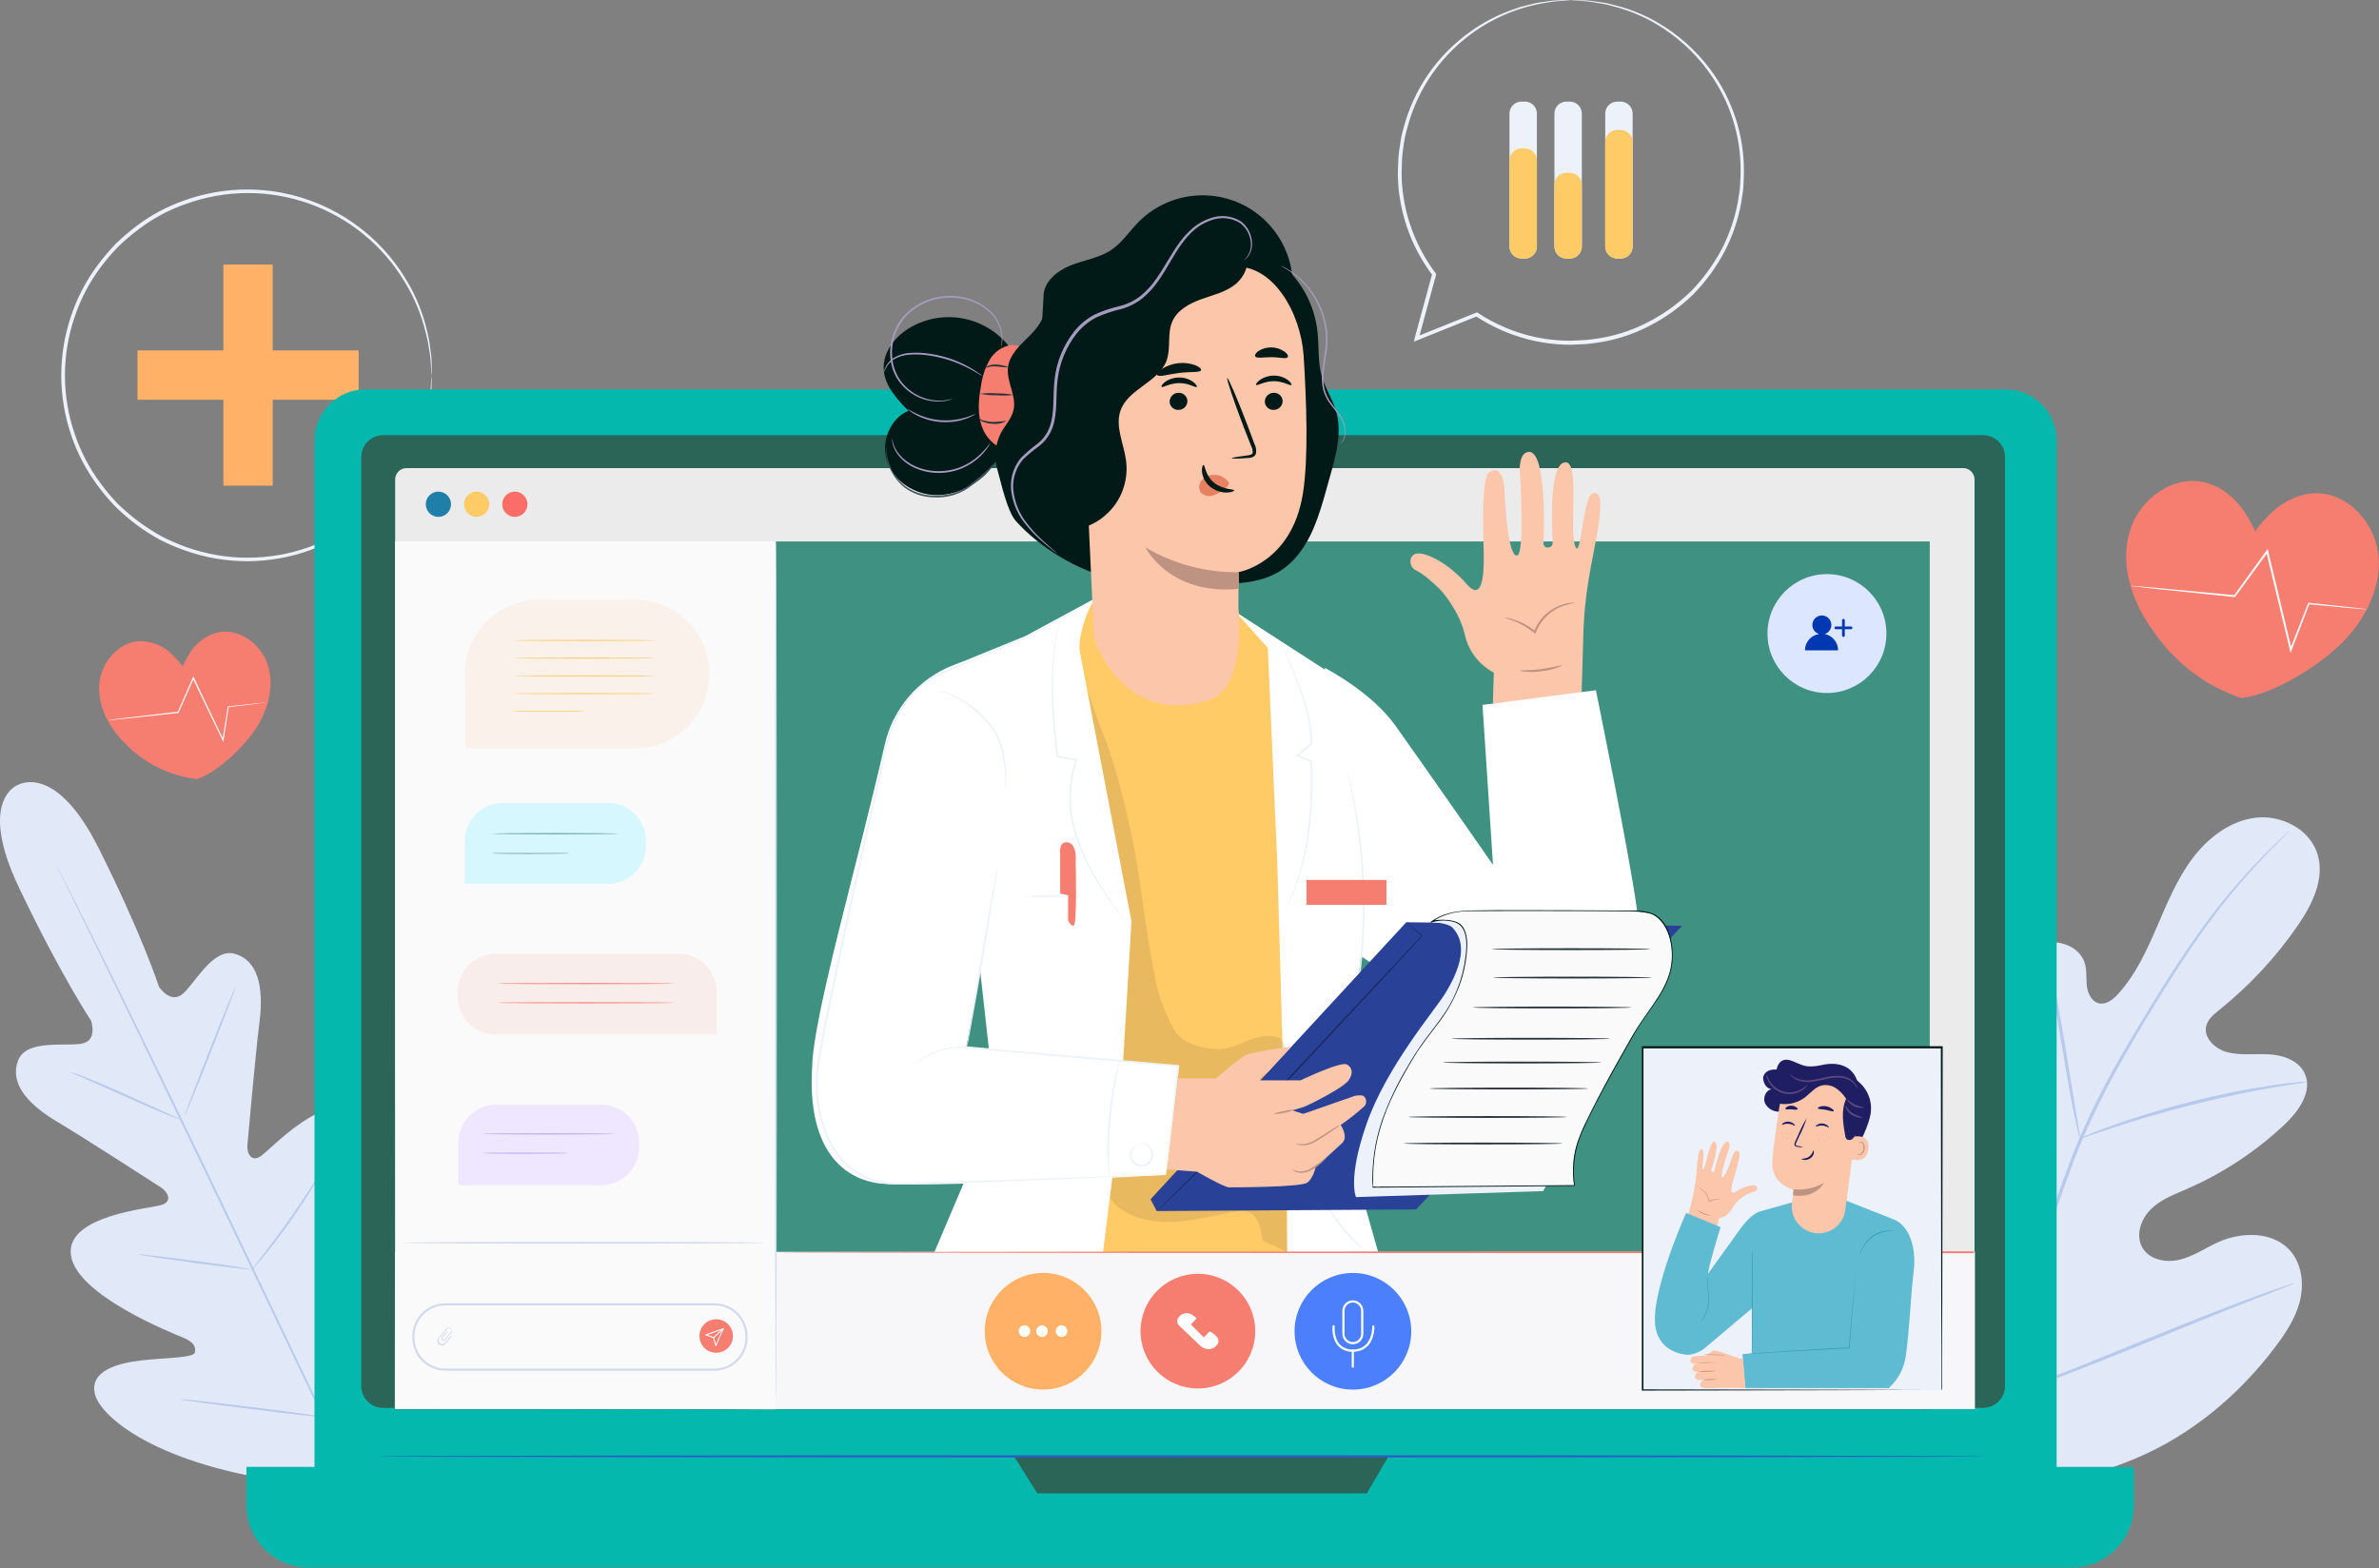 <svg width="1086" height="716" viewBox="0 0 1086 716" fill="none" xmlns="http://www.w3.org/2000/svg">
<rect x="0" y="0" width="1086" height="716" fill="#808080" stroke="none"/>
<g clip-path="url(#clip0_78_2)">
<path d="M124.499 120.762H101.973V221.738H124.499V120.762Z" fill="#FFB167"/>
<path d="M163.722 159.984H62.746V182.51H163.722V159.984Z" fill="#FFB167"/>
<path d="M197.089 171.496C196.994 171.049 196.946 170.602 196.93 170.139C196.93 169.149 196.77 167.824 196.642 166.148C196.642 165.254 196.515 164.28 196.451 163.21C196.387 162.141 196.1 160.959 195.908 159.698C195.509 156.776 194.918 153.871 194.12 151.029C192.14 143.175 188.995 135.655 184.765 128.743C164.202 94.387 122.136 79.476 84.539 93.222C76.956 95.872 69.836 99.703 63.45 104.572C60.129 107.015 56.984 109.681 54.015 112.555C51.078 115.556 48.364 118.765 45.857 122.133C40.669 129.094 36.661 136.837 33.947 145.074C28.216 162.125 28.216 180.596 33.947 197.646C36.661 205.883 40.669 213.626 45.841 220.587C48.347 223.987 51.062 227.228 53.999 230.261C56.984 233.119 60.129 235.785 63.45 238.244C66.707 240.67 70.123 242.857 73.667 244.821C77.18 246.657 80.819 248.253 84.539 249.61C122.152 263.244 164.154 248.349 184.765 214.057C188.979 207.161 192.14 199.657 194.12 191.803C194.918 188.961 195.509 186.055 195.908 183.134C196.1 181.873 196.323 180.707 196.451 179.622C196.578 178.536 196.578 177.578 196.642 176.684C196.77 175.088 196.866 173.683 196.93 172.693C196.946 172.23 196.994 171.783 197.089 171.336C197.121 171.783 197.121 172.246 197.089 172.693C197.089 173.683 197.089 175.024 196.978 176.716C196.978 177.594 196.978 178.584 196.882 179.67C196.786 180.755 196.579 181.921 196.403 183.214C196.1 186.167 195.557 189.089 194.806 191.962C192.923 199.929 189.841 207.544 185.643 214.568C165.001 249.658 122.263 265.048 83.996 251.159C80.197 249.818 76.493 248.222 72.901 246.37C69.277 244.39 65.781 242.155 62.46 239.696C59.092 237.174 55.883 234.444 52.882 231.507C49.88 228.409 47.086 225.121 44.532 221.656C39.248 214.552 35.129 206.65 32.351 198.236C26.508 180.819 26.508 161.965 32.351 144.548C35.129 136.134 39.232 128.232 44.532 121.128C47.086 117.663 49.88 114.391 52.865 111.293C55.883 108.356 59.076 105.626 62.444 103.104C68.974 98.155 76.238 94.275 83.98 91.577C98.301 86.405 113.722 85.175 128.681 88.001C152.58 92.583 173.35 107.206 185.707 128.168C189.905 135.176 192.986 142.807 194.87 150.758C195.621 153.631 196.163 156.569 196.467 159.522C196.642 160.8 196.85 161.981 196.946 163.067C197.041 164.152 196.946 165.126 197.041 166.02C197.041 167.712 197.137 169.053 197.153 170.043C197.169 170.538 197.153 171.017 197.089 171.496Z" fill="#EDF1FA"/>
<path d="M8.307 358.281C8.307 358.281 -10.627 364.811 8.675 405.265C27.976 445.719 41.53 465.93 41.53 465.93C41.53 465.93 44.898 475.302 37.059 476.531C29.221 477.76 12.123 474.551 8.323 484.002C4.444 493.805 11.389 503.335 25.741 511.924C40.093 520.513 70.873 540.469 73.634 542.257C76.396 544.045 79.014 548.419 73.81 550.112C68.606 551.804 29.86 554.789 32.382 573.101C34.904 591.412 78.839 608.733 83.596 610.713C88.354 612.693 89.455 614.784 88.992 617.418C88.529 620.052 75.422 619.829 64.439 621.122C53.455 622.415 40.939 625.911 43.286 636.304C45.633 646.697 71.32 669.207 134.954 677.189L164.68 678.946L181.555 654.248C214.442 599.171 212.526 565.086 205.741 556.865C198.956 548.643 188.547 556.338 180.757 564.192C172.966 572.047 165.079 582.52 162.717 581.274C160.354 580.029 159.396 577.874 160.769 572.893C162.142 567.912 175.504 522.621 162.637 509.37C149.769 496.119 123.556 524.824 119.022 527.873C114.488 530.922 112.636 526.149 112.939 522.892C113.242 519.635 116.419 482.981 118.479 466.457C120.538 449.934 117.393 438.455 107.288 435.486C97.533 432.612 89.535 448.05 83.74 453.478C77.945 458.906 72.565 450.493 72.565 450.493C72.565 450.493 65.125 427.392 45.106 387.369C25.086 347.346 7.924 358.521 7.924 358.521" fill="#E1E8F8"/>
<path d="M166.116 685.905C151.524 656.403 126.476 603.512 104.748 558.189C83.02 512.866 63.24 471.98 48.872 442.35C41.656 427.599 35.813 415.641 31.742 407.34C29.746 403.237 28.182 400.028 27.096 397.761L25.883 395.35C25.627 394.792 25.516 394.488 25.516 394.488L25.979 395.302L27.24 397.745C28.357 399.948 29.986 403.125 32.029 407.196C36.196 415.402 42.151 427.327 49.431 442.079C64.038 471.661 83.866 512.594 105.578 557.87C127.29 603.145 152.258 656.084 166.706 685.666" fill="#B8C9EB"/>
<path d="M32.125 489.383C32.827 489.511 33.53 489.734 34.184 490.021C35.493 490.468 37.377 491.187 39.66 492.097C44.258 493.933 50.548 496.615 57.429 499.712L74.99 507.694L80.338 510.073C81.008 510.312 81.663 510.648 82.27 511.031C81.567 510.903 80.865 510.695 80.21 510.408C78.901 509.945 77.017 509.227 74.734 508.285C70.153 506.417 63.91 503.655 57.014 500.558L39.405 492.735L34.057 490.389C33.386 490.133 32.732 489.782 32.125 489.383Z" fill="#B8C9EB"/>
<path d="M84.395 509.178C84.156 509.082 89.184 495.879 95.57 479.691C101.956 463.503 107.288 450.444 107.528 450.524C107.767 450.604 102.738 463.822 96.352 480.026C89.967 496.23 84.618 509.273 84.395 509.178Z" fill="#B8C9EB"/>
<path d="M114.633 580.222C114.984 579.583 115.415 578.977 115.894 578.418L119.55 573.629C122.615 569.638 126.846 564.05 131.3 557.824C135.754 551.598 139.585 545.723 142.331 541.492C143.624 539.512 144.726 537.836 145.524 536.479C145.875 535.841 146.322 535.25 146.817 534.707C146.562 535.394 146.227 536.048 145.844 536.671C145.157 537.916 144.135 539.688 142.826 541.843C140.224 546.17 136.44 552.061 131.986 558.351C127.532 564.641 123.206 570.148 119.997 574.044C118.4 575.975 117.043 577.54 116.102 578.594C115.671 579.2 115.192 579.743 114.633 580.222Z" fill="#B8C9EB"/>
<path d="M63.418 572.717C64.088 572.669 64.775 572.701 65.445 572.813L70.953 573.403C75.583 573.93 81.969 574.728 89.025 575.67C96.082 576.612 102.467 577.522 107.081 578.225L112.541 579.103C113.211 579.167 113.882 579.326 114.521 579.55C113.85 579.598 113.164 579.566 112.493 579.454L107.001 578.863C102.356 578.336 95.97 577.538 88.913 576.596C81.857 575.654 75.471 574.744 70.858 574.042L65.398 573.164C64.727 573.1 64.057 572.94 63.418 572.717Z" fill="#B8C9EB"/>
<path d="M82.144 638.842C83.007 638.81 83.885 638.842 84.747 638.969L91.787 639.704C97.742 640.358 105.932 641.3 114.984 642.434C124.036 643.567 132.241 644.621 138.164 645.435L145.173 646.457C146.035 646.536 146.897 646.712 147.727 646.952C146.865 646.984 145.987 646.936 145.125 646.808L138.084 646.09C132.13 645.435 123.94 644.493 114.872 643.36C105.804 642.226 97.63 641.172 91.707 640.342L84.699 639.336C83.837 639.257 82.975 639.081 82.144 638.842Z" fill="#B8C9EB"/>
<path d="M146.211 646.314C146.674 645.5 147.217 644.717 147.807 643.983C148.957 642.386 150.442 640.327 152.23 637.821C155.949 632.616 161.074 625.416 166.486 617.29C171.898 609.164 176.655 601.709 180.04 596.265L184.063 589.879C184.526 589.065 185.069 588.298 185.659 587.58C185.324 588.442 184.909 589.288 184.414 590.071C183.552 591.667 182.275 593.902 180.646 596.664C177.454 602.188 172.76 609.723 167.316 617.849C161.872 625.975 156.668 633.143 152.804 638.268C150.873 640.822 149.276 642.865 148.143 644.254C147.568 645.005 146.913 645.691 146.211 646.314Z" fill="#E0E0E0"/>
<path d="M898.968 672.624C855.097 645.772 842.261 591.748 840.952 542.593C840.745 534.387 839.356 525.798 842.788 518.375C846.221 510.951 855.033 505.491 862.584 508.509C868.842 510.999 871.908 517.912 875.675 523.563C880.688 531.099 887.729 537.053 895.982 540.757C901.362 543.152 907.924 544.413 912.889 541.252C919.721 536.942 919.961 527.123 919.418 518.981C918.412 503.799 917.391 488.633 916.385 473.451C915.858 465.309 915.331 456.991 917.391 449.105C919.45 441.218 924.623 433.699 932.238 431.065C939.853 428.43 949.799 432.326 951.826 440.196C952.704 443.469 952.241 446.949 952.672 450.318C953.103 453.686 954.907 457.342 958.18 458.093C961.453 458.843 964.566 456.337 966.897 453.798C974.879 445.081 979.876 434.13 984.57 423.274C989.263 412.418 993.781 401.323 1000.87 391.888C1007.96 382.453 1018.08 374.71 1029.72 373.337C1041.36 371.964 1054.21 378.429 1057.85 389.7C1061.49 400.971 1055.5 413.073 1048.76 422.795C1038.79 437.227 1026.76 450.126 1013.08 461.11C1010.62 463.089 1007.96 465.229 1007.16 468.31C1005.72 473.834 1011.2 478.926 1016.66 480.379C1022.85 481.976 1029.43 481.018 1035.82 481.369C1042.2 481.72 1049.26 484.131 1052.04 489.99C1055.87 498.116 1049.43 507.263 1042.92 513.394C1029.88 525.671 1014.84 535.601 998.427 542.785C992.568 545.339 986.389 547.574 981.808 552.14C977.226 556.706 974.751 564.145 978.024 569.701C981.297 575.257 988.896 576.645 995.09 575.113C1001.28 573.58 1006.71 569.813 1012.56 567.131C1023.49 562.229 1038 562.134 1045.76 571.377C1050.85 577.46 1051.8 586.288 1049.88 594.015C1047.96 601.742 1043.49 608.559 1038.71 614.881C1022.04 637.023 1000.09 655.351 974.672 665.967C949.256 676.584 925.325 680.431 898.952 672.545" fill="#E1E8F8"/>
<path d="M909.781 640.99C915.513 615.782 924.07 588.69 934.015 560.656L941.439 539.903C943.898 533.102 946.34 526.365 949.118 519.915C954.498 507.542 960.565 495.489 967.27 483.787C973.655 472.612 980.041 462.171 986.076 452.481C992.111 442.79 998.017 433.882 1003.64 425.979C1012.53 413.463 1022.41 401.681 1033.17 390.73C1036.97 386.866 1040 383.945 1042.1 382.013L1044.49 379.81C1044.75 379.554 1045.03 379.315 1045.34 379.107C1045.13 379.411 1044.87 379.682 1044.6 379.922L1042.3 382.236C1040.29 384.248 1037.31 387.217 1033.59 391.145C1023.02 402.224 1013.3 414.07 1004.5 426.602C998.895 434.584 993.1 443.445 987.066 453.151C981.031 462.858 974.693 473.298 968.467 484.505C961.826 496.176 955.823 508.197 950.475 520.522C947.713 526.907 945.302 533.628 942.844 540.445L935.42 561.199C925.49 589.217 916.917 616.229 911.122 641.341" fill="#B8C9EB"/>
<path d="M949.548 519.852C949.101 518.75 948.766 517.601 948.542 516.42C947.983 514.2 947.265 510.96 946.451 506.937C944.854 498.954 942.922 487.699 940.895 475.375C938.867 463.05 936.808 451.907 935.052 443.909C934.19 439.917 933.455 436.677 932.913 434.457C932.561 433.308 932.338 432.143 932.242 430.945C932.769 432.015 933.184 433.132 933.471 434.298C934.19 436.485 935.068 439.678 936.09 443.669C938.117 451.651 940.336 462.827 942.364 475.119C944.391 487.412 946.131 498.316 947.488 506.729C948.143 510.529 948.686 513.738 949.085 516.308C949.356 517.473 949.516 518.655 949.548 519.852Z" fill="#B8C9EB"/>
<path d="M1053.09 493.957C1051.74 494.34 1050.35 494.579 1048.94 494.707C1046.28 495.106 1042.41 495.665 1037.64 496.511C1028.06 498.108 1015.03 500.822 1000.73 504.414C986.425 508.006 973.59 511.885 964.426 514.918C959.828 516.403 956.124 517.712 953.57 518.606C952.277 519.149 950.92 519.564 949.547 519.851C950.76 519.133 952.037 518.526 953.362 518.047C955.869 516.994 959.509 515.525 964.091 513.897C973.206 510.592 986.01 506.585 1000.36 502.945C1012.59 499.816 1024.98 497.309 1037.48 495.458C1042.27 494.739 1046.18 494.34 1048.88 494.116C1050.27 493.925 1051.69 493.877 1053.09 493.957Z" fill="#B8C9EB"/>
<path d="M910.945 639.097C910.626 638.73 910.355 638.315 910.147 637.868L908.136 634.18C906.396 630.987 904.001 626.198 901.111 620.435C895.332 608.733 887.861 592.337 879.862 574.137C871.864 555.938 864.552 539.478 859.029 527.681L852.451 513.728L850.679 509.912C850.44 509.481 850.264 509.018 850.152 508.539C850.472 508.906 850.743 509.321 850.951 509.768C851.493 510.774 852.148 511.987 852.962 513.456C854.702 516.649 857.097 521.359 859.986 527.202C865.766 538.904 873.237 555.299 881.235 573.499C889.234 591.698 896.545 608.174 901.989 619.972C904.703 625.703 906.922 630.413 908.567 633.925C909.285 635.441 909.86 636.703 910.339 637.724C910.61 638.155 910.818 638.618 910.945 639.097Z" fill="#E0E0E0"/>
<path d="M1047.41 585.855C1047 586.127 1046.55 586.35 1046.07 586.494L1042.11 588.09L1027.5 593.806C1015.16 598.595 998.192 605.54 979.465 613.155C960.739 620.77 943.689 627.523 931.236 632.105C925.026 634.404 919.965 636.208 916.453 637.389L912.398 638.714C911.935 638.906 911.44 639.017 910.945 639.081C911.36 638.81 911.823 638.586 912.302 638.427L916.261 636.83L930.869 631.099C943.21 626.31 960.164 619.381 978.906 611.75C997.649 604.119 1014.68 597.382 1027.12 592.8C1033.35 590.517 1038.39 588.713 1041.9 587.532L1045.96 586.191C1046.42 586.015 1046.92 585.903 1047.41 585.855Z" fill="#B8C9EB"/>
<path d="M166.835 177.777H915.589C928.44 177.777 938.849 188.186 938.849 201.038V680.422C938.849 693.273 928.44 703.682 915.589 703.682H166.835C153.983 703.682 143.574 693.273 143.574 680.422V201.038C143.574 188.186 153.983 177.777 166.835 177.777Z" fill="#04B8AD"/>
<path d="M112.492 669.725H974.116V687.286C974.116 702.979 961.392 715.703 945.699 715.703H140.909C125.216 715.703 112.492 702.979 112.492 687.286V669.725Z" fill="#04B8AD"/>
<path d="M905.284 198.674H174.918C169.395 198.674 164.918 203.151 164.918 208.674V632.792C164.918 638.315 169.395 642.792 174.918 642.792H905.284C910.807 642.792 915.284 638.315 915.284 632.792V208.674C915.284 203.151 910.807 198.674 905.284 198.674Z" fill="#2A6557"/>
<path d="M462.82 664.793L473.517 681.795H623.967L633.897 664.793H462.82Z" fill="#2A6557"/>
<path d="M185.595 213.715H896.146C899.036 213.715 901.367 216.046 901.367 218.935V636.169C901.367 639.059 899.036 641.39 896.146 641.39H185.595C182.706 641.39 180.375 639.059 180.375 636.169V218.935C180.375 216.062 182.706 213.715 185.595 213.715Z" fill="#EBEBEB"/>
<path d="M880.936 643.543H180.07L181.358 247.207H880.936V643.543Z" fill="#3F9282"/>
<path d="M240.784 230.222C240.784 233.399 238.198 235.985 235.021 235.985C231.844 235.985 229.258 233.399 229.258 230.222C229.258 227.045 231.844 224.459 235.021 224.459C238.198 224.459 240.784 227.045 240.784 230.222Z" fill="#FB6E67"/>
<path d="M205.886 230.222C205.886 233.399 203.3 235.985 200.123 235.985C196.946 235.985 194.359 233.399 194.359 230.222C194.359 227.045 196.946 224.459 200.123 224.459C203.3 224.459 205.886 227.045 205.886 230.222Z" fill="#207FA8"/>
<path d="M223.335 230.222C223.335 233.399 220.749 235.985 217.572 235.985C214.395 235.985 211.809 233.399 211.809 230.222C211.809 227.045 214.395 224.459 217.572 224.459H217.588C220.765 224.475 223.335 227.045 223.335 230.222Z" fill="#FFCB67"/>
<path d="M906.249 664.919C906.249 665.207 741.814 665.43 539.064 665.43C336.314 665.43 171.879 665.207 171.879 664.919C171.879 664.632 336.314 664.393 539.144 664.393C741.974 664.393 906.249 664.632 906.249 664.919Z" fill="#2D5CC9"/>
<path d="M901.494 571.59H180.375V643.319H901.494V571.59Z" fill="#D9D9E8"/>
<path opacity="0.8" d="M901.494 571.59H180.375V643.319H901.494V571.59Z" fill="white"/>
<path d="M617.594 634.443C632.3 634.443 644.223 622.521 644.223 607.814C644.223 593.108 632.3 581.186 617.594 581.186C602.887 581.186 590.965 593.108 590.965 607.814C590.965 622.521 602.887 634.443 617.594 634.443Z" fill="#4B7FFB"/>
<path d="M617.563 613.739C614.913 613.739 612.773 611.599 612.773 608.949V598.492C612.773 595.842 614.913 593.703 617.563 593.703C620.213 593.703 622.352 595.842 622.352 598.492V608.949C622.352 611.599 620.213 613.739 617.563 613.739ZM617.563 594.677C615.471 594.693 613.779 596.385 613.763 598.477V608.933C613.763 611.025 615.471 612.733 617.563 612.733C619.654 612.733 621.362 611.025 621.362 608.933V598.477C621.346 596.385 619.654 594.693 617.563 594.677Z" fill="white"/>
<path d="M617.564 617.137C615.042 617.281 612.568 616.307 610.827 614.471C607.762 611.087 608.257 605.787 608.273 605.563C608.257 605.276 608.481 605.036 608.752 605.02C609.039 605.004 609.279 605.228 609.295 605.499C609.295 605.547 609.295 605.595 609.279 605.643C609.279 605.643 608.816 610.736 611.578 613.785C613.142 615.397 615.329 616.243 617.564 616.116C619.831 616.227 622.034 615.381 623.631 613.785C626.584 610.72 626.409 605.659 626.409 605.611C626.393 605.34 626.6 605.1 626.872 605.084H626.888C627.159 605.084 627.383 605.308 627.415 605.579C627.415 605.803 627.59 611.119 624.365 614.487C622.561 616.291 620.103 617.249 617.564 617.137Z" fill="white"/>
<path d="M617.562 624.465C617.29 624.465 617.067 624.242 617.051 623.97V616.61C617.051 616.323 617.274 616.1 617.562 616.1C617.833 616.1 618.057 616.323 618.057 616.595V616.61V623.97C618.057 624.242 617.833 624.465 617.562 624.465Z" fill="white"/>
<path d="M476.164 634.428C490.871 634.428 502.793 622.506 502.793 607.799C502.793 593.092 490.871 581.17 476.164 581.17C461.457 581.17 449.535 593.092 449.535 607.799C449.535 622.506 461.457 634.428 476.164 634.428Z" fill="#FFB167"/>
<path d="M467.673 610.386C466.22 610.386 465.039 609.204 465.039 607.751C465.039 606.299 466.22 605.117 467.673 605.117C469.126 605.117 470.307 606.299 470.307 607.751C470.323 609.204 469.158 610.37 467.705 610.386C467.689 610.386 467.689 610.386 467.673 610.386Z" fill="white"/>
<path d="M475.845 610.385C474.393 610.497 473.131 609.412 473.02 607.959C472.908 606.506 473.993 605.245 475.446 605.133C475.59 605.117 475.718 605.117 475.861 605.133C477.314 605.245 478.4 606.506 478.288 607.959C478.16 609.252 477.139 610.29 475.845 610.385Z" fill="white"/>
<path d="M484.58 610.386C483.127 610.386 481.945 609.204 481.945 607.751C481.945 606.299 483.127 605.117 484.58 605.117C486.032 605.117 487.214 606.299 487.214 607.751C487.214 609.204 486.032 610.386 484.58 610.386Z" fill="white"/>
<path d="M546.838 633.932C561.298 633.932 573.02 622.21 573.02 607.75C573.02 593.29 561.298 581.568 546.838 581.568C532.378 581.568 520.656 593.29 520.656 607.75C520.656 622.21 532.378 633.932 546.838 633.932Z" fill="#F57E71"/>
<path d="M544.508 600.517C542.544 598.969 539.702 599.304 538.154 601.252C537.994 601.459 537.85 601.667 537.739 601.89C537.1 603.024 537.371 604.461 538.377 605.291C540.772 607.654 545.833 612.395 547.956 614.439C549.153 615.588 550.798 616.115 552.442 615.891C553.735 615.716 554.885 614.997 555.635 613.928C558.109 610.527 552.171 607.877 552.171 607.877L549.584 610.607L543.646 604.764L546.296 601.842L544.508 600.517Z" fill="white"/>
<path d="M833.991 316.399C819.001 316.399 806.852 304.25 806.852 289.259C806.852 274.268 819.001 262.119 833.991 262.119C848.982 262.119 861.131 274.268 861.131 289.259C861.131 304.25 848.982 316.399 833.991 316.399Z" fill="#DCE6FF"/>
<path d="M832.985 289.479C835.268 288.745 836.529 286.303 835.811 284.02C835.076 281.737 832.634 280.475 830.351 281.194C828.068 281.912 826.807 284.371 827.525 286.654C827.956 287.995 829.01 289.048 830.351 289.479C826.679 290.038 823.965 293.199 823.965 296.919H839.067C839.083 293.295 836.529 290.182 832.985 289.479Z" fill="#0038B2"/>
<path d="M841.509 290.758C841.174 290.774 840.903 290.503 840.887 290.167C840.887 290.152 840.887 290.152 840.887 290.136V283.191C840.887 282.84 841.158 282.568 841.509 282.568C841.86 282.568 842.132 282.84 842.132 283.191V290.136C842.148 290.471 841.876 290.742 841.541 290.758C841.525 290.758 841.525 290.758 841.509 290.758Z" fill="#0038B2"/>
<path d="M844.993 287.294H838.033C837.698 287.278 837.426 287.007 837.41 286.671C837.41 286.32 837.682 286.049 838.033 286.049H844.993C845.345 286.049 845.616 286.32 845.616 286.671C845.6 287.007 845.329 287.294 844.993 287.294Z" fill="#0038B2"/>
<path d="M354.197 643.448L180.375 642.617V247.111H354.197V643.448Z" fill="#FAFAFA"/>
<path d="M354.196 640.239C353.957 640.239 353.781 552.226 353.781 443.683C353.781 335.14 353.957 247.111 354.196 247.111C354.436 247.111 354.611 335.108 354.611 443.683C354.611 552.258 354.42 640.239 354.196 640.239Z" fill="#D1D9EE"/>
<path d="M348.878 567.394C348.878 567.617 311.888 567.809 266.277 567.809C220.666 567.809 183.645 567.617 183.645 567.394C183.645 567.17 220.634 566.963 266.277 566.963C311.92 566.963 348.878 567.154 348.878 567.394Z" fill="#D1D9EE"/>
<path d="M289.94 341.669H212.416L212.192 307.952C212.064 289.209 227.151 273.899 245.893 273.771C245.973 273.771 246.053 273.771 246.133 273.771H289.94C308.698 273.771 323.896 288.97 323.896 307.728C323.88 326.471 308.682 341.669 289.94 341.669Z" fill="#FAF2EA"/>
<path d="M326.208 625.79H203.281C194.979 625.774 188.258 619.053 188.242 610.752V610.097C188.258 601.796 194.979 595.075 203.281 595.059H326.208C334.51 595.075 341.231 601.796 341.247 610.097V610.752C341.231 619.053 334.51 625.79 326.208 625.79ZM203.281 596C195.506 596.016 189.2 602.322 189.184 610.097V610.752C189.2 618.527 195.506 624.833 203.281 624.848H326.208C333.983 624.833 340.289 618.527 340.305 610.752V610.097C340.289 602.322 333.983 596.016 326.208 596H203.281Z" fill="#D1D9EE"/>
<path d="M334.591 609.953C334.607 614.184 331.191 617.6 326.96 617.616C322.729 617.632 319.313 614.216 319.297 609.985C319.281 605.755 322.697 602.338 326.928 602.322H326.944C331.159 602.306 334.575 605.723 334.591 609.937V609.953Z" fill="#F57E71"/>
<path d="M326.753 614.679C326.657 614.663 326.578 614.599 326.546 614.503L325.556 610.879L322.171 609.682C322.076 609.65 322.012 609.554 322.012 609.459C322.012 609.363 322.076 609.283 322.171 609.251L330.154 606.393C330.233 606.345 330.329 606.345 330.409 606.393C330.473 606.473 330.473 606.569 330.409 606.649L326.945 614.471C326.945 614.583 326.865 614.663 326.753 614.679ZM322.938 609.459L325.827 610.48C325.891 610.512 325.939 610.576 325.971 610.64L326.801 613.737L329.77 607.016L322.938 609.459Z" fill="white"/>
<path d="M325.747 610.945C325.684 610.945 325.62 610.913 325.572 610.865C325.476 610.769 325.476 610.625 325.572 610.53L330.042 606.443C330.154 606.363 330.297 606.395 330.377 606.507C330.441 606.602 330.425 606.714 330.361 606.794L325.891 610.881C325.859 610.929 325.795 610.945 325.747 610.945Z" fill="white"/>
<path d="M203.17 613.051C202.58 613.754 201.526 613.849 200.823 613.259C200.121 612.668 200.025 611.614 200.616 610.912L204.064 606.793C204.415 606.314 205.086 606.218 205.565 606.57C205.597 606.602 205.629 606.618 205.661 606.649C206.108 607.033 206.172 607.703 205.788 608.166L202.867 611.662C202.643 611.838 202.324 611.838 202.101 611.662C201.877 611.471 201.829 611.151 201.957 610.896L204.192 608.198L203.889 607.943L201.733 610.529L201.638 610.641C201.382 611.072 201.462 611.614 201.845 611.934C202.212 612.253 202.771 612.253 203.138 611.934L205.996 608.517C206.491 607.895 206.395 606.985 205.788 606.474C205.182 605.963 204.272 606.027 203.729 606.617L200.137 610.928C199.419 611.806 199.546 613.115 200.424 613.834C201.302 614.552 202.611 614.424 203.33 613.546L206.219 610.066L205.916 609.81L203.17 613.051Z" fill="#D1D9EE"/>
<path d="M299.564 292.402C299.564 292.546 284.909 292.657 266.837 292.657C248.765 292.657 234.109 292.546 234.109 292.402C234.109 292.258 248.749 292.146 266.837 292.146C284.925 292.146 299.564 292.258 299.564 292.402Z" fill="#FFCB67"/>
<path d="M299.564 300.496C299.564 300.639 284.909 300.751 266.837 300.751C248.765 300.751 234.109 300.639 234.109 300.496C234.109 300.352 248.749 300.24 266.837 300.24C284.925 300.24 299.564 300.352 299.564 300.496Z" fill="#FFCB67"/>
<path d="M299.564 308.589C299.564 308.733 284.909 308.845 266.837 308.845C248.765 308.845 234.109 308.733 234.109 308.589C234.109 308.446 248.749 308.334 266.837 308.334C284.925 308.334 299.564 308.446 299.564 308.589Z" fill="#FFCB67"/>
<path d="M299.564 316.683C299.564 316.827 284.909 316.939 266.837 316.939C248.765 316.939 234.109 316.827 234.109 316.683C234.109 316.539 248.749 316.428 266.837 316.428C284.925 316.428 299.564 316.539 299.564 316.683Z" fill="#FFCB67"/>
<path d="M266.948 324.779C266.517 324.859 266.086 324.891 265.655 324.875L262.143 324.971C259.158 324.971 255.055 324.971 250.521 324.971C245.987 324.971 241.884 324.971 238.915 324.971L235.387 324.875C234.956 324.891 234.524 324.859 234.109 324.779C234.524 324.699 234.956 324.667 235.387 324.683L238.915 324.604C241.884 324.604 245.987 324.604 250.521 324.604C255.055 324.604 259.158 324.604 262.143 324.604L265.655 324.683C266.086 324.683 266.517 324.715 266.948 324.779Z" fill="#FFCB67"/>
<path d="M229.561 366.606H277.455C287.049 366.558 294.856 374.301 294.904 383.895C294.904 383.943 294.904 384.007 294.904 384.055V386.178C294.904 395.773 287.129 403.548 277.535 403.548H212.192V384.055C212.144 374.46 219.887 366.654 229.481 366.606C229.513 366.606 229.529 366.606 229.561 366.606Z" fill="#D7F7FF"/>
<path d="M282.324 380.607C282.324 380.751 269.441 380.878 253.588 380.878C237.735 380.878 224.852 380.751 224.852 380.607C224.852 380.463 237.735 380.352 253.588 380.352C269.441 380.352 282.324 380.479 282.324 380.607Z" fill="#659AA7"/>
<path d="M259.908 389.595C259.461 389.659 258.998 389.691 258.535 389.691L254.767 389.771C251.574 389.771 247.184 389.851 242.331 389.851C237.478 389.851 233.087 389.851 229.91 389.771L226.143 389.691C225.68 389.707 225.217 389.659 224.754 389.595C225.217 389.515 225.68 389.468 226.143 389.484H229.91C233.103 389.484 237.478 389.484 242.331 389.484C247.184 389.484 251.59 389.484 254.767 389.484H258.535C258.998 389.484 259.461 389.515 259.908 389.595Z" fill="#659AA7"/>
<path d="M327.152 472.323H226.287C216.693 472.323 208.918 464.548 208.918 454.954V452.83C208.918 443.236 216.693 435.461 226.287 435.461H309.782C319.377 435.461 327.152 443.236 327.152 452.83V472.323Z" fill="#F9EDEB"/>
<path d="M307.992 449.08C307.992 449.223 289.825 449.335 267.41 449.335C244.996 449.335 226.812 449.223 226.812 449.08C226.812 448.936 244.996 448.824 267.41 448.824C289.825 448.824 307.992 448.936 307.992 449.08Z" fill="#F57E71"/>
<path d="M307.992 457.828C307.992 457.971 289.825 458.083 267.41 458.083C244.996 458.083 226.812 457.971 226.812 457.828C226.812 457.684 244.996 457.572 267.41 457.572C289.825 457.572 307.992 457.684 307.992 457.828Z" fill="#F57E71"/>
<path d="M226.541 504.303H274.435C284.03 504.303 291.804 512.077 291.804 521.672V523.796C291.804 533.39 284.03 541.165 274.435 541.165H209.172V521.688C209.156 512.093 216.931 504.319 226.541 504.303Z" fill="#EEE7FF"/>
<path d="M280.983 517.712C280.983 517.856 267.349 517.968 250.523 517.968C233.696 517.968 220.078 517.856 220.078 517.712C220.078 517.569 233.712 517.457 250.523 517.457C267.333 517.457 280.983 517.569 280.983 517.712Z" fill="#B8A3EB"/>
<path d="M259.238 526.459C258.711 526.555 258.168 526.602 257.642 526.571L253.443 526.65C249.899 526.65 244.998 526.73 239.602 526.73C234.206 526.73 229.288 526.73 225.744 526.65L221.546 526.571C221.019 526.602 220.476 526.555 219.949 526.459C220.476 526.379 221.019 526.347 221.546 526.363L225.744 526.283C229.288 526.283 234.19 526.283 239.602 526.283C245.014 526.283 249.899 526.283 253.443 526.283L257.642 526.363C258.168 526.347 258.711 526.379 259.238 526.459Z" fill="#B8A3EB"/>
<path d="M1085.63 252.691C1083.87 238.466 1071.85 225.216 1057.51 225.2C1049.07 225.2 1041.02 229.622 1035.16 235.8C1033.1 237.891 1031.22 240.127 1029.51 242.505C1028.3 239.839 1026.88 237.285 1025.28 234.826C1020.83 227.626 1013.82 221.703 1005.52 220.043C991.485 217.233 977.085 227.866 972.551 241.452C968.017 255.037 971.8 270.3 979.24 282.528C986.679 294.757 999.579 310.738 1023.19 318.72C1039.47 316.645 1061.28 302.197 1070.99 291.58C1080.69 280.964 1087.4 266.899 1085.63 252.691Z" fill="#F57E71"/>
<path d="M1080.47 278.218H1080.06L1078.68 278.123L1073.38 277.691L1053.89 275.903L1054.24 275.696L1046.13 296.849L1045.64 298.126L1045.32 296.801C1042.84 286.536 1040.08 275.025 1037.16 262.908C1036.27 259.141 1035.37 255.453 1034.51 251.845L1035.34 252.004L1020.41 272.423L1020.27 272.615H1020.03L985.865 269.055L976.175 267.969L973.605 267.65C973.301 267.618 973.014 267.57 972.727 267.506C973.03 267.474 973.317 267.474 973.621 267.506L976.191 267.698L985.913 268.544L1020.17 271.737L1019.79 271.912L1034.59 251.414L1035.18 250.6L1035.42 251.589C1036.28 255.197 1037.16 258.885 1038.07 262.637L1046.15 296.546H1045.33L1053.62 275.44L1053.71 275.201H1053.97L1073.42 277.292L1078.7 277.899L1080.07 278.091L1080.47 278.218Z" fill="#FAFAFA"/>
<path d="M122.056 302.962C118.863 293.782 108.981 286.694 99.466 288.722C93.831 290.158 89.025 293.862 86.184 298.939C85.114 300.615 84.188 302.371 83.39 304.191C82.193 302.595 80.883 301.094 79.479 299.689C75.567 295.379 70.059 292.856 64.248 292.697C54.526 292.84 46.464 301.956 45.394 311.615C44.325 321.273 49.018 330.884 55.707 337.956C64.6 347.854 76.781 354.176 89.999 355.725C100.52 352.021 112.956 339.313 117.889 330.932C122.822 322.55 125.265 312.158 122.056 302.962Z" fill="#F57E71"/>
<path d="M122.281 320.668H121.961L121.036 320.812L117.443 321.275L104.257 322.871L104.448 322.68C103.762 327.07 102.964 332.258 102.086 337.878L101.942 338.804L101.543 337.958L91.278 316.613L87.941 309.653H88.516L81.555 325.362V325.505H81.395L58.151 328.012L51.558 328.682L49.818 328.826C49.61 328.842 49.419 328.842 49.211 328.826C49.403 328.762 49.594 328.73 49.802 328.714L51.542 328.475L58.103 327.645L81.332 324.915L81.092 325.074L88.005 309.349L88.276 308.727L88.579 309.349L91.852 316.406C95.508 324.053 98.972 331.3 102.054 337.782L101.511 337.862L104.001 322.664V322.488H104.161L117.38 321.099L120.988 320.748H121.93L122.281 320.668Z" fill="#FAFAFA"/>
<path d="M694.558 46.381H696.091C699.124 46.381 701.583 48.839 701.583 51.873V112.554C701.583 115.587 699.124 118.046 696.091 118.046H694.558C691.525 118.046 689.066 115.587 689.066 112.554V51.873C689.066 48.839 691.525 46.381 694.558 46.381Z" fill="#EDF1FA"/>
<path d="M694.558 67.791H696.091C699.124 67.791 701.583 70.25 701.583 73.283V112.54C701.583 115.573 699.124 118.032 696.091 118.032H694.558C691.525 118.032 689.066 115.573 689.066 112.54V73.283C689.066 70.25 691.525 67.791 694.558 67.791Z" fill="#FFCB67"/>
<path d="M715.074 46.381H716.606C719.64 46.381 722.098 48.839 722.098 51.873V112.554C722.098 115.587 719.64 118.046 716.606 118.046H715.074C712.041 118.046 709.582 115.587 709.582 112.554V51.873C709.582 48.839 712.041 46.381 715.074 46.381Z" fill="#EDF1FA"/>
<path d="M715.074 78.902H716.606C719.64 78.902 722.098 81.361 722.098 84.394V112.556C722.098 115.589 719.64 118.047 716.606 118.047H715.074C712.041 118.047 709.582 115.589 709.582 112.556V84.394C709.582 81.361 712.041 78.902 715.074 78.902Z" fill="#FFCB67"/>
<path d="M738.269 46.381H739.802C742.835 46.381 745.294 48.839 745.294 51.873V112.554C745.294 115.587 742.835 118.046 739.802 118.046H738.269C735.236 118.046 732.777 115.587 732.777 112.554V51.873C732.777 48.839 735.236 46.381 738.269 46.381Z" fill="#EDF1FA"/>
<path d="M738.269 59.328H739.802C742.835 59.328 745.294 61.787 745.294 64.82V112.554C745.294 115.587 742.835 118.046 739.802 118.046H738.269C735.236 118.046 732.777 115.587 732.777 112.554V64.82C732.777 61.787 735.236 59.328 738.269 59.328Z" fill="#FFCB67"/>
<path d="M717.197 0.036C717.644 -0.012 718.107 -0.012 718.554 0.036L722.529 0.148C723.407 0.148 724.381 0.148 725.466 0.291L728.978 0.77L733.065 1.361L737.647 2.494C745.518 4.49 753.005 7.779 759.822 12.201C768.906 18.028 776.712 25.627 782.779 34.551C792.198 48.441 796.844 65.012 795.998 81.775C795.87 83.579 795.918 85.43 795.646 87.266C795.375 89.102 795.088 90.922 794.816 92.79C793.411 100.389 790.905 107.749 787.361 114.614C783.577 121.814 778.788 128.423 773.104 134.234C767.054 140.173 760.125 145.154 752.558 148.985C744.735 153.008 736.258 155.611 727.526 156.68C725.307 157.015 723.072 157.207 720.836 157.239C718.601 157.415 716.35 157.447 714.099 157.367C709.55 157.175 705.032 156.6 700.577 155.659C690.967 153.583 681.835 149.736 673.645 144.324H674.475L647.048 155.339L645.452 155.994L645.819 154.286C648.597 144.228 651.263 134.458 653.801 124.975L653.945 125.693C646.49 115.827 641.477 104.332 639.305 92.167C638.252 86.516 637.901 80.753 638.236 75.005C638.3 72.244 638.555 69.498 639.018 66.768C639.226 65.411 639.433 64.07 639.641 62.745C639.896 61.436 640.295 60.158 640.599 58.865C645.244 40.841 656.148 25.052 671.362 14.34C676.966 10.317 683.08 7.108 689.562 4.761L693.713 3.261L697.608 2.271L701.168 1.393C702.302 1.169 703.419 1.058 704.441 0.898C706.516 0.627 708.336 0.275 709.933 0.196L713.972 0.052H716.43C716.702 0.02 716.989 0.02 717.26 0.052C716.989 0.116 716.718 0.148 716.43 0.164L713.972 0.355L709.981 0.627C708.384 0.754 706.58 1.153 704.537 1.457C674.14 6.693 649.682 29.379 642.179 59.296C641.876 60.558 641.493 61.819 641.253 63.112C641.014 64.405 640.87 65.73 640.662 67.055C640.215 69.737 639.976 72.435 639.944 75.149C639.625 80.801 639.992 86.468 641.03 92.024C643.185 103.917 648.118 115.14 655.398 124.783L655.653 125.118L655.541 125.517L647.559 154.844L646.394 153.807L673.805 142.775L674.236 142.599L674.619 142.855C682.633 148.139 691.557 151.891 700.945 153.918C705.303 154.828 709.725 155.355 714.163 155.515C716.366 155.595 718.569 155.547 720.757 155.387C722.944 155.355 725.131 155.164 727.286 154.844C735.827 153.807 744.113 151.268 751.776 147.357C759.183 143.621 765.968 138.768 771.907 132.989C777.463 127.305 782.188 120.856 785.908 113.831C789.404 107.11 791.879 99.91 793.284 92.471C793.555 90.651 793.842 88.847 794.114 87.059C794.385 85.271 794.353 83.451 794.481 81.679C795.375 65.219 790.889 48.919 781.709 35.222C775.818 26.393 768.219 18.842 759.359 13.015C752.67 8.577 745.294 5.256 737.535 3.165L733.001 1.968L728.835 1.265L725.354 0.69C724.285 0.579 723.311 0.547 722.433 0.483L718.49 0.196C718.059 0.18 717.628 0.132 717.197 0.036Z" fill="#EDF1FA"/>
<path d="M640.025 531.048L646.922 537.944C647.672 538.679 648.678 539.094 649.732 539.11C651.935 539.126 653.707 537.354 653.723 535.151C653.723 535.135 653.723 535.135 653.723 535.119C653.707 534.065 653.292 533.059 652.557 532.309L645.661 525.412C644.144 523.864 641.638 523.832 640.089 525.348C640.073 525.364 640.057 525.38 640.025 525.412C639.275 526.162 638.844 527.168 638.844 528.222C638.86 529.276 639.291 530.297 640.025 531.048Z" fill="#FAFAFA"/>
<path d="M665.055 427.04C659.915 427.599 654.742 427.599 649.602 427.04C654.742 426.481 659.915 426.481 665.055 427.04Z" fill="#455A64"/>
<path d="M719.015 249.13C716.285 240.845 721.219 211.135 714.721 211.087C706.419 211.007 708.798 244.612 708.782 247.678C708.766 250.743 704.424 250.647 704.583 247.933C704.807 244.038 706.18 205.643 697.814 206.313C693.201 206.681 693.791 215.062 693.791 215.062C693.791 215.062 696.362 253.473 692.434 253.664C688.507 253.856 687.102 231.442 686.783 223.555C686.464 216.004 683.287 213.003 679.806 215.573C676.326 218.143 677.029 240.845 677.22 248.428C677.412 256.011 678.306 276.781 669.541 266.675C660.777 256.57 650.384 252.02 646.68 252.738C642.976 253.457 642.849 258.805 646.6 260.545C649.633 261.95 654.008 265.845 657.169 268.91C659.611 271.561 661.767 274.466 663.555 277.595C666.013 281.522 667.801 285.849 668.839 290.367C670.595 297.567 675.352 303.649 681.914 307.098L681.499 321.178L721.969 317.666L722.751 291.037C723.166 270.682 726.726 256.985 728.866 244.884C732.298 225.583 729.807 224.992 727.493 225.104C722.448 225.279 721.697 257.208 719.015 249.13Z" fill="#FCC6AB"/>
<path d="M719.017 275.248C717.134 275.599 715.282 276.062 713.462 276.637C709.151 278.234 705.463 281.187 702.957 285.05C702.207 286.232 701.584 287.477 701.089 288.786L700.85 289.393L700.355 288.978C697.545 286.647 694.384 284.779 690.968 283.47C688.413 282.48 686.785 282.145 686.817 282.001C688.318 282.065 689.786 282.368 691.175 282.911C694.735 284.061 698.056 285.881 700.946 288.259L700.211 288.467C700.722 287.094 701.361 285.785 702.143 284.54C703.58 282.336 705.4 280.421 707.539 278.872C709.279 277.627 711.211 276.653 713.238 275.999C714.611 275.568 716.016 275.28 717.453 275.184C717.98 275.136 718.506 275.152 719.017 275.248Z" fill="#BF9382"/>
<path d="M713.383 303.713C710.318 305.246 706.981 306.188 703.565 306.459C700.18 307.034 696.716 306.954 693.363 306.22C693.363 305.933 697.913 306.22 703.437 305.501C708.961 304.783 713.303 303.442 713.383 303.713Z" fill="#BF9382"/>
<path d="M604.758 304.928C604.758 304.928 625.847 315.704 636.942 331.221C648.038 346.739 681.547 394.856 681.547 394.856L676.758 321.834L728.515 315.129C728.515 315.129 743.57 388.678 747.098 414.109C750.387 437.913 749.014 461.333 725.769 474.104C698.342 489.175 667.195 468.82 656.834 461.093C643.967 451.514 620.211 435.853 620.211 435.853L604.758 304.928Z" fill="white"/>
<path d="M582.203 295.809L566.098 281.073L498.825 274.408L491.074 287.89L514.587 429.081L503.023 571.708H591.412L582.203 295.809Z" fill="#FFCB67"/>
<g opacity="0.3">
<path opacity="0.3" d="M507.406 537.786C509.625 535.424 513.265 532.151 516.506 532.087C539.751 531.576 563.49 529.245 586.75 528.734L587.644 571.711L576.325 566.411C575.687 561.621 574.873 555.699 570.419 553.639C567.896 552.442 564.943 552.905 562.213 553.448C553.815 555.044 545.482 557.279 536.941 557.806C528.4 558.333 519.46 557.103 512.292 552.426C509.737 550.925 507.694 548.706 506.401 546.04C505.107 543.326 505.507 540.117 507.406 537.786Z" fill="black"/>
</g>
<path d="M563.984 279.318L605.333 306.075L614.081 334.779L622.447 424.277L613.219 515.865L629.152 571.709H587.612L587.532 549.678L583.094 394.598L578.752 295.81L563.984 279.318Z" fill="white"/>
<path d="M586.254 415.975C586.509 415.607 586.733 415.224 586.94 414.825C587.387 413.995 588.01 412.862 588.776 411.425C589.542 409.988 590.277 408.024 591.25 405.837C591.697 404.736 592.081 403.522 592.528 402.245C592.975 400.968 593.47 399.627 593.837 398.174C597.317 386.68 599.632 370.092 599.137 351.781C599.137 350.36 599.041 348.955 598.945 347.566V347.327L598.722 347.231L592.24 344.501L592.336 345.172L598.802 339.983L598.945 339.872V339.712C599.009 333.422 598.003 327.164 595.992 321.193C594.395 315.781 592.591 311.119 591.027 307.288C589.462 303.456 588.089 300.455 587.116 298.412C586.637 297.39 586.254 296.624 585.982 296.097C585.854 295.825 585.711 295.554 585.535 295.314C585.615 295.602 585.727 295.873 585.854 296.145L586.892 298.523C587.786 300.583 589.079 303.616 590.58 307.463C592.081 311.311 593.773 315.989 595.369 321.385C597.301 327.276 598.259 333.454 598.179 339.648L598.323 339.377L591.841 344.565L591.33 344.98L591.937 345.236L598.403 347.966L598.163 347.63C598.259 348.987 598.307 350.392 598.355 351.797C598.85 370.029 596.646 386.552 593.31 398.094C592.959 399.547 592.48 400.888 592.065 402.165C591.65 403.442 591.282 404.656 590.851 405.757C589.925 407.944 589.255 409.876 588.505 411.377C587.754 412.877 587.227 413.979 586.812 414.825C586.589 415.192 586.413 415.576 586.254 415.975Z" fill="#EDF1FA"/>
<path d="M615.294 474.247C615.438 473.848 615.55 473.449 615.645 473.034C615.869 472.172 616.156 471.006 616.523 469.554C616.891 468.101 617.338 466.169 617.769 463.998C618.2 461.827 618.758 459.352 619.205 456.59C619.652 453.828 620.211 450.811 620.626 447.554C621.041 444.298 621.456 440.801 621.84 437.13C622.51 429.77 622.957 421.644 622.957 413.103C622.957 404.562 622.446 396.452 621.76 389.156C621.345 385.484 620.993 381.988 620.483 378.731C619.972 375.474 619.541 372.457 619.046 369.695C618.551 366.933 618.024 364.475 617.577 362.304C617.13 360.132 616.699 358.265 616.316 356.748C615.933 355.231 615.645 354.13 615.422 353.268C615.342 352.853 615.214 352.453 615.055 352.07C615.103 352.485 615.166 352.9 615.262 353.3C615.454 354.178 615.693 355.359 616.013 356.828C616.332 358.296 616.747 360.212 617.146 362.399C617.545 364.587 618.072 367.045 618.487 369.807C618.902 372.569 619.429 375.57 619.828 378.827C620.227 382.084 620.642 385.548 621.025 389.22C621.664 396.564 622.127 404.658 622.159 413.167C622.191 421.676 621.728 429.77 621.105 437.114C620.738 440.785 620.435 444.266 619.956 447.522C619.477 450.779 619.094 453.797 618.647 456.542C618.2 459.288 617.721 461.779 617.338 463.95C616.954 466.121 616.555 468.005 616.22 469.538C615.885 471.07 615.677 472.172 615.486 473.05C615.374 473.449 615.31 473.848 615.294 474.247Z" fill="#EDF1FA"/>
<path d="M605.285 549.152C605.716 550.461 606.323 551.707 607.073 552.872C608.733 555.762 610.633 558.508 612.741 561.078C614.848 563.664 617.179 566.059 619.685 568.262C620.675 569.236 621.793 570.066 622.99 570.752C622.08 569.715 621.106 568.757 620.068 567.847C617.706 565.548 615.471 563.121 613.363 560.583C611.288 558.029 609.34 555.363 607.568 552.601C606.882 551.403 606.115 550.254 605.285 549.152Z" fill="#EDF1FA"/>
<g opacity="0.3">
<path opacity="0.3" d="M584.644 474.216C580.27 471.933 574.922 473.13 570.276 474.902C565.631 476.674 561.097 479.053 556.164 479.005C549.459 479.005 539.96 476.498 536.463 470.799C532.616 464.27 529.758 457.213 527.986 449.838C522.654 425.3 521.441 403.764 516.109 379.21C513.203 365.864 509.515 350.474 504.566 337.703C499.777 325.362 495.307 312.59 491.539 299.898C492.21 328.635 492.88 357.594 497.318 386.107C500.192 404.418 504.598 422.458 507.009 440.818C509.068 456.543 509.643 472.427 510.202 488.28L525.16 506.576L566.397 507.406L587.933 479.627L584.644 474.216Z" fill="black"/>
</g>
<path d="M435.181 303.697C419.376 309.827 407.642 323.397 403.891 339.937C391.789 393.322 371.067 464.317 370.748 487.226C368.794 517.991 379.68 536.428 399.74 540.052C412.911 542.958 532.246 536.428 532.246 536.428L537.897 486.619L441.168 477.727L454.402 403.763L441.296 301.318L435.181 303.697Z" fill="white"/>
<path d="M441.331 301.318L468.071 290.398L498.612 273.891L498.899 274.785C495.451 280.692 491.779 291.595 493.072 298.316L516.508 420.637L511.192 510.038L503.513 571.742H426.516L454.438 506.015L440.692 382.577L441.331 301.318Z" fill="white"/>
<path d="M455.22 396.291C455.108 396.546 455.028 396.818 454.996 397.105C454.885 397.744 454.725 398.526 454.533 399.484C454.134 401.655 453.592 404.609 452.937 408.217C451.628 415.704 449.872 425.857 447.908 437.08C445.945 448.304 444.348 458.489 443.119 465.992C442.56 469.616 442.097 472.586 441.746 474.773L441.427 477.168C441.379 477.455 441.379 477.726 441.427 478.014C441.522 477.742 441.586 477.471 441.634 477.183C441.778 476.561 441.921 475.779 442.129 474.821C442.528 472.65 443.071 469.696 443.725 466.088C445.066 458.712 446.918 448.527 448.786 437.224C450.654 425.921 452.394 415.72 453.576 408.312C454.134 404.688 454.597 401.719 454.933 399.532C455.06 398.558 455.156 397.776 455.236 397.137C455.252 396.85 455.252 396.578 455.22 396.291Z" fill="#EDF1FA"/>
<path d="M483.953 282.512C483.953 282.512 483.953 282.607 483.841 282.799C483.729 282.991 483.697 283.342 483.585 283.693C483.394 284.491 483.043 285.641 482.739 287.173C481.781 291.516 481.111 295.922 480.696 300.344C480.073 307.017 479.898 313.722 480.185 320.428C480.44 328.059 481.255 336.504 482.404 345.444V345.731H482.676L491.424 347.328L491.121 346.785C490.626 348.126 490.099 349.579 489.7 351.064C487.289 360.85 487.64 371.115 490.706 380.726C493.148 388.516 496.597 395.94 500.971 402.837C504.611 408.744 507.915 413.293 510.182 416.454L512.833 420.046L513.535 420.972C513.695 421.164 513.79 421.276 513.806 421.26C513.743 421.148 513.679 421.036 513.599 420.924C513.439 420.653 513.216 420.35 512.96 419.951L510.438 416.263C508.251 413.07 505.026 408.472 501.45 402.533C497.171 395.653 493.803 388.261 491.408 380.518C488.423 371.035 488.103 360.914 490.482 351.271C490.865 349.818 491.376 348.397 491.855 347.088L492.031 346.625L491.568 346.546L482.819 344.949L483.138 345.284C481.973 336.36 481.143 327.947 480.824 320.332C480.504 313.659 480.616 306.985 481.159 300.328C481.51 295.906 482.117 291.516 482.963 287.173C483.234 285.577 483.538 284.475 483.681 283.661C483.681 283.31 483.809 283.007 483.857 282.751C483.889 282.671 483.921 282.592 483.953 282.512Z" fill="#EDF1FA"/>
<path d="M483.956 407.976V388.467C483.956 388.467 483.701 383.678 487.756 384.668C491.811 385.658 491.045 393.273 491.045 393.273C491.045 393.273 491.811 422.935 490.039 422.68C488.267 422.424 487.58 420.141 487.58 420.141V408.742L483.956 407.976Z" fill="#F57E71"/>
<path d="M467.016 409.19C473.976 409.717 480.969 409.717 487.929 409.19C480.969 408.663 473.976 408.663 467.016 409.19Z" fill="#EDF1FA"/>
<path d="M428.461 315.287C429.163 315.606 429.898 315.862 430.648 316.085C432.628 316.804 434.575 317.65 436.459 318.592C442.637 321.785 448.018 326.367 452.136 331.97C453.302 333.551 454.34 335.227 455.218 336.983C455.984 338.643 456.606 340.383 457.069 342.155C457.868 345.173 458.41 348.27 458.666 351.383C458.889 354.033 458.937 356.172 458.953 357.769C458.889 358.551 458.889 359.317 458.953 360.1C459.129 359.333 459.209 358.551 459.209 357.769C459.32 355.646 459.32 353.506 459.209 351.383C459.049 348.222 458.586 345.077 457.804 342.012C457.357 340.192 456.734 338.404 455.952 336.696C455.042 334.892 453.972 333.167 452.759 331.539C448.576 325.808 443.053 321.194 436.683 318.097C434.767 317.171 432.771 316.405 430.728 315.798C429.994 315.558 429.227 315.383 428.461 315.287Z" fill="#EDF1FA"/>
<path d="M532.281 536.43C532.265 536.11 532.265 535.807 532.281 535.488C532.281 534.817 532.425 533.891 532.536 532.774C532.776 530.347 533.127 526.883 533.574 522.54C534.548 513.712 535.905 501.276 537.501 486.572L537.837 487.003L501.916 483.954L441.251 478.606C435.121 478.031 428.958 479.245 423.514 482.102C422.046 482.885 420.625 483.779 419.284 484.752L418.246 485.551C418.134 485.646 418.007 485.726 417.879 485.79C419.507 484.21 421.359 482.869 423.371 481.815C428.831 478.798 435.073 477.473 441.299 478.015L502.044 483.124L537.964 486.237H538.348V486.62C536.623 501.292 535.155 513.76 534.133 522.556L532.856 532.758C532.712 533.891 532.584 534.785 532.505 535.456C532.457 535.791 532.377 536.11 532.281 536.43Z" fill="#EDF1FA"/>
<path d="M506.306 537.753C506.146 537.067 506.05 536.364 506.018 535.662C505.891 534.305 505.763 532.325 505.667 529.883C505.204 517.159 506.338 504.419 509.02 491.967C509.547 489.588 510.01 487.673 510.393 486.347C510.536 485.661 510.76 484.975 511.047 484.336C510.999 485.038 510.888 485.741 510.712 486.427C510.409 487.928 510.042 489.828 509.595 492.079C508.701 496.868 507.647 503.509 506.992 510.901C506.338 518.293 506.21 525.014 506.242 529.867C506.242 532.182 506.322 534.113 506.338 535.63C506.402 536.333 506.386 537.051 506.306 537.753Z" fill="#EDF1FA"/>
<path d="M520.004 522.139C520.004 522.139 520.403 521.932 521.186 521.932C522.303 521.98 523.389 522.363 524.283 523.049C525.688 524.071 526.486 525.715 526.406 527.455C526.294 529.611 524.953 531.494 522.974 532.341C520.946 533.043 518.679 532.516 517.178 530.968C515.933 529.706 515.502 527.87 516.029 526.178C516.316 525.093 516.955 524.119 517.865 523.448C518.168 523.177 518.551 523.001 518.966 522.937C518.966 523.017 518.615 523.193 518.072 523.688C517.322 524.39 516.811 525.316 516.604 526.322C516.237 527.775 516.652 529.323 517.721 530.377C519.014 531.67 520.946 532.117 522.686 531.51C524.363 530.776 525.496 529.18 525.64 527.36C525.751 525.859 525.113 524.406 523.931 523.464C523.133 522.794 522.175 522.363 521.154 522.219C520.77 522.219 520.387 522.187 520.004 522.139Z" fill="#EDF1FA"/>
<path d="M499.473 273.891L498.986 274.193L497.415 275.068L491.618 278.394L469.214 290.95L431.509 306.96C423.7 310.143 417.055 315.697 412.514 322.874C410.016 326.709 408.005 330.831 406.513 335.175C404.879 339.711 403.748 344.437 403.166 349.228C396.191 379.464 388.272 414.173 380.59 451.077C379.019 459.034 377.448 466.864 375.877 474.614C375.484 476.555 375.17 478.497 374.824 480.423C374.478 482.348 374.117 484.258 373.881 486.183C373.347 489.971 373.143 493.806 373.3 497.642C373.567 505.105 375.264 512.442 378.296 519.253C379.773 522.547 381.658 525.618 383.921 528.403C386.151 531.093 388.807 533.4 391.776 535.214C397.557 538.716 404.25 540.387 410.975 539.989L430.079 539.591C442.396 539.288 453.881 538.922 464.36 538.556L514.006 536.726L527.501 536.201L531.021 536.09H532.215L531.021 536.185L527.517 536.392L514.022 537.061C502.301 537.618 485.349 538.381 464.391 539.161C453.912 539.559 442.396 539.957 430.095 540.291L410.975 540.737C404.109 541.15 397.29 539.448 391.383 535.883C388.335 534.021 385.617 531.666 383.308 528.928C381.014 526.08 379.082 522.945 377.573 519.603C374.494 512.696 372.75 505.264 372.483 497.689C372.326 493.806 372.514 489.923 373.064 486.088C373.3 484.131 373.677 482.221 374.007 480.295C374.337 478.37 374.667 476.412 375.06 474.487C376.505 466.721 378.076 458.859 379.773 450.934C387.455 414.045 395.405 379.321 402.444 349.084C403.025 344.262 404.14 339.504 405.774 334.937C407.282 330.544 409.341 326.375 411.886 322.508C416.52 315.235 423.276 309.618 431.21 306.419L469.01 290.505L491.508 278.14L497.447 274.957L499.018 274.145L499.473 273.891Z" fill="#EDF1FA"/>
<path d="M632.905 401.75H596.41V413.133H632.905V401.75Z" fill="#F57E71"/>
<path d="M767.868 422.681L646.458 552.185L528.032 552.92L525.223 547.54L641.956 421.068L767.868 422.681Z" fill="#294197"/>
<path d="M653.116 421.067C653.116 421.067 661.002 421.067 663.349 423.813C666.079 427.102 671.331 434.509 659.869 453.363C655.303 460.915 632.905 486.889 623.693 513.502C615.088 538.343 619.015 546.549 619.015 546.549L704.458 543.819L706.054 540.737C706.054 540.737 743.204 440.161 733.37 421.003C728.836 412.271 652.509 417.842 653.116 421.067Z" fill="#EDF1FA"/>
<path d="M718.649 541.265L626.741 542.031C625.639 518.755 633.717 501.849 645.739 481.877C650.337 474.23 656.627 467.684 661.208 460.021C666.03 451.943 668.855 442.844 669.43 433.456C669.67 429.721 669.43 425.682 667.147 422.728C664.864 419.775 656.659 419.615 653.114 421.132C657.09 418.258 661.767 416.534 666.652 416.135C674.076 415.512 734.837 415.927 746.14 416.023C748.87 416.135 751.568 416.582 754.202 417.332C762.44 421.595 764.132 432.818 762.967 440.896C761.865 448.543 757.124 455.759 751.169 463.837C749.445 466.152 747.832 468.562 746.379 471.053C740.105 481.925 722.784 512.417 719.671 522.938C718.154 528.924 717.819 535.151 718.649 541.265Z" fill="#FAFAFA"/>
<path d="M718.649 541.072L696.522 541.248L654.248 541.599L636.496 541.759H630.557C629.455 541.871 628.338 541.871 627.236 541.759C627.156 541.759 626.789 541.759 626.741 541.759C626.693 541.759 626.869 540.051 626.853 539.859C626.853 539.061 626.853 538.263 626.853 537.448C626.853 535.884 626.901 534.319 626.997 532.755C627.364 526.768 628.418 520.845 630.094 515.098C633.51 503.508 639.369 492.748 645.564 482.498C648.964 476.847 653.179 471.786 657.074 466.534C660.826 461.569 663.875 456.077 666.11 450.266C668.297 444.487 669.542 438.372 669.766 432.194C669.878 428.235 669.303 422.807 665.136 421.019C663.236 420.285 661.193 419.917 659.149 419.965C657.792 419.965 654.647 419.79 653.482 420.732C653.147 420.987 653.322 421.083 653.562 421.019C653.753 420.923 653.945 420.779 654.105 420.636C654.727 420.221 655.382 419.822 656.036 419.47C658.271 418.257 660.666 417.363 663.141 416.804C668.09 415.703 673.454 416.022 678.498 415.974C694.24 415.846 709.997 415.974 725.754 415.974L743.937 416.086C746.795 416.07 749.653 416.341 752.462 416.9C757.252 417.906 760.445 422.743 761.849 427.133C763.334 431.923 763.622 437.015 762.648 441.932C761.434 448.175 758.002 453.762 754.442 458.935C751.249 463.596 747.912 468.098 745.071 473.015C743.123 476.448 741.175 479.864 739.244 483.313C734.63 491.55 730.096 499.852 725.881 508.329C722.257 515.593 718.761 522.793 718.202 531.031C717.947 534.447 718.059 537.879 718.538 541.28C718.538 541.535 718.969 541.424 718.921 541.168C717.723 532.867 718.905 524.374 722.353 516.726C725.961 508.505 730.24 500.554 734.534 492.684C738.445 485.5 742.453 478.364 746.539 471.291C752.494 460.994 762.073 452.006 763.398 439.618C764.212 431.875 762.424 420.46 754.298 416.996C751.473 416.022 748.487 415.591 745.502 415.703H738.861C723.391 415.607 707.905 415.527 692.436 415.543C685.762 415.543 679.089 415.543 672.416 415.671C666.365 415.783 660.57 416.373 655.174 419.518C654.44 419.933 653.722 420.412 653.051 420.923C652.907 421.035 653.051 421.322 653.258 421.258C656.787 420.029 660.634 419.981 664.194 421.099C668.984 422.695 669.542 428.442 669.351 432.833C668.808 443.353 665.439 453.539 659.612 462.319C656.771 466.63 653.482 470.637 650.401 474.788C647.495 478.747 644.845 482.882 642.419 487.16C637.773 494.887 633.909 503.061 630.86 511.538C627.54 521.34 626.087 531.685 626.566 542.03C626.566 542.142 626.662 542.238 626.773 542.238L657.824 541.982L707.315 541.567L718.665 541.472C718.777 541.503 718.889 541.424 718.921 541.312C718.953 541.2 718.873 541.088 718.761 541.056C718.729 541.056 718.681 541.056 718.649 541.072Z" fill="#011917"/>
<path d="M713.22 522.077C713.22 522.317 697.016 522.492 677.012 522.492C657.009 522.492 640.805 522.317 640.805 522.077C640.805 521.838 657.025 521.662 677.012 521.662C697 521.662 713.22 521.854 713.22 522.077Z" fill="#263238"/>
<path d="M715.247 509.976C715.247 510.199 699.043 510.391 679.04 510.391C659.036 510.391 642.832 510.199 642.832 509.976C642.832 509.752 659.052 509.561 679.04 509.561C699.027 509.561 715.247 509.736 715.247 509.976Z" fill="#263238"/>
<path d="M724.986 496.981C724.986 497.205 708.766 497.397 688.778 497.397C668.79 497.397 652.57 497.205 652.57 496.981C652.57 496.758 668.774 496.566 688.778 496.566C708.782 496.566 724.986 496.742 724.986 496.981Z" fill="#263238"/>
<path d="M730.974 485.103C730.974 485.326 714.77 485.518 694.766 485.518C674.763 485.518 658.559 485.326 658.559 485.103C658.559 484.879 674.779 484.688 694.766 484.688C714.754 484.688 730.974 484.879 730.974 485.103Z" fill="#263238"/>
<path d="M734.966 474.247C734.966 474.471 718.762 474.662 698.774 474.662C678.786 474.662 662.566 474.471 662.566 474.247C662.566 474.024 678.77 473.832 698.774 473.832C718.778 473.832 734.966 474.008 734.966 474.247Z" fill="#263238"/>
<path d="M744.798 459.974C744.798 460.213 728.594 460.389 708.59 460.389C688.587 460.389 672.383 460.213 672.383 459.974C672.383 459.734 688.603 459.559 708.59 459.559C728.578 459.559 744.798 459.75 744.798 459.974Z" fill="#263238"/>
<path d="M754.06 446.325C754.06 446.549 737.856 446.74 717.852 446.74C697.849 446.74 681.645 446.549 681.645 446.325C681.645 446.102 697.865 445.91 717.852 445.91C737.84 445.91 754.06 446.102 754.06 446.325Z" fill="#263238"/>
<path d="M753.389 433.345C753.389 433.568 737.185 433.76 717.197 433.76C697.209 433.76 680.941 433.568 680.941 433.345C680.941 433.121 697.145 432.93 717.149 432.93C737.153 432.93 753.389 433.105 753.389 433.345Z" fill="#263238"/>
<path d="M641.954 421.068C642.13 421.164 642.306 421.276 642.449 421.42L643.886 422.553L649.378 427.023L649.522 427.151L649.394 427.295C639.512 438.103 618.087 461.203 593.231 487.848C576.085 506.638 559.561 522.747 547.604 534.353C541.617 540.164 536.748 544.81 533.363 548.019L529.436 551.69L528.398 552.616L528.031 552.92C528.031 552.92 528.127 552.792 528.335 552.568L529.324 551.563L533.14 547.779L547.205 533.938C559.05 522.204 575.478 506.08 592.624 487.273C617.481 460.629 639.033 437.656 649.122 427.039V427.311L643.726 422.697L642.354 421.499C642.21 421.372 642.066 421.228 641.954 421.068Z" fill="#1C2D68"/>
<path d="M537.802 492.334H555.14C555.14 492.334 566.858 482.117 569.508 481.335C575.08 479.658 589.464 477.902 589.464 477.902L579.646 488.567C577.363 491.025 573.18 493.244 575.654 493.244H593.694C593.694 493.244 612.133 484.4 614.879 486.012C617.178 487.369 617.977 489.828 615.63 493.244C613.283 496.661 597.111 504.739 595.243 505.361L589.959 506.958L594.924 508.554L618.439 500.333C619.956 500.061 622.079 499.806 622.766 500.7C623.995 501.977 623.947 503.988 622.67 505.218C622.654 505.234 622.638 505.234 622.638 505.25C619.286 508.267 615.741 511.061 612.006 513.599C612.006 513.599 615.757 519.123 612.644 521.917C609.531 524.71 600.527 533.092 600.527 533.092C600.527 533.092 599.585 537.754 596.791 539.925C593.998 542.096 563.266 542.096 561.047 542.096C558.828 542.096 546.439 534.96 546.439 534.96L532.949 533.954L537.802 492.334Z" fill="#FCC6AB"/>
<path d="M591.41 522.41C592.496 522.761 593.629 522.921 594.779 522.873C596.04 522.889 597.285 522.665 598.451 522.218C599.855 521.659 601.196 520.941 602.458 520.095C605.124 518.355 607.502 516.758 609.211 515.561C610.184 514.986 611.079 514.3 611.893 513.518C610.855 513.949 609.865 514.475 608.939 515.114C607.151 516.184 604.725 517.732 602.059 519.456C600.845 520.287 599.568 520.989 598.211 521.564C597.11 522.011 595.944 522.266 594.763 522.33C592.719 522.442 591.41 522.298 591.41 522.41Z" fill="#BF9382"/>
<path d="M589.941 533.919C590.532 534.622 591.378 535.085 592.288 535.228C594.475 535.723 596.758 535.34 598.674 534.175C600.542 533.121 602.282 531.828 603.831 530.343C605.012 529.21 605.651 528.412 605.571 528.348C603.24 530.2 600.829 531.94 598.323 533.536C596.567 534.606 594.475 535.037 592.432 534.733C591.57 534.542 590.74 534.27 589.941 533.919Z" fill="#BF9382"/>
<path d="M581.289 508.458C582.917 508.65 584.578 508.522 586.158 508.075C587.787 507.867 589.351 507.325 590.772 506.479C589.16 506.622 587.547 506.926 585.983 507.357C584.386 507.564 582.806 507.947 581.289 508.458Z" fill="#BF9382"/>
<path d="M463.663 162.715C454.212 145.841 432.868 139.806 415.993 149.257C415.849 149.337 415.706 149.417 415.562 149.497C408.681 153.488 402.95 160.672 403.413 168.654C403.844 176.157 409.432 182.208 414.7 187.556C406.303 191.052 402.104 201.685 404.85 210.338C407.596 218.99 416.248 225.105 425.284 225.935C434.32 226.765 443.436 222.838 449.966 216.516C456.351 209.986 460.822 201.828 462.865 192.92" fill="#011917"/>
<path d="M434.99 182.062C433.538 182.701 431.973 183.1 430.393 183.227C426.034 183.643 421.644 182.733 417.812 180.609C415.146 179.172 412.816 177.209 410.932 174.846C408.777 172.1 407.34 168.859 406.733 165.427C405.328 157.461 407.771 149.303 413.326 143.428C419.026 137.76 426.848 134.743 434.879 135.126C441.424 135.254 447.698 137.84 452.44 142.358C455.585 145.455 457.421 149.638 457.612 154.044C457.644 155.226 457.532 156.407 457.277 157.556C457.197 157.956 457.069 158.243 457.021 158.435C456.974 158.626 456.91 158.722 456.894 158.722C457.213 157.189 457.341 155.609 457.293 154.044C456.974 149.766 455.106 145.759 452.025 142.773C447.363 138.431 441.248 135.988 434.879 135.893C427.072 135.557 419.489 138.495 413.949 144.003C408.585 149.702 406.222 157.588 407.563 165.299C408.122 168.62 409.495 171.749 411.538 174.415C416.04 180.13 423.033 183.291 430.297 182.892C431.877 182.733 433.442 182.445 434.99 182.062Z" fill="#A59BBE"/>
<path d="M445.304 189.025C444.968 189.312 444.601 189.551 444.202 189.727C443.18 190.302 442.111 190.797 441.009 191.18C439.349 191.77 437.641 192.201 435.9 192.457C433.761 192.744 431.59 192.824 429.435 192.68C427.264 192.521 425.124 192.106 423.049 191.483C421.373 190.956 419.728 190.286 418.18 189.456C417.126 188.897 416.136 188.258 415.194 187.54C414.54 187.013 414.205 186.71 414.236 186.662C414.268 186.614 415.833 187.652 418.451 188.929C420 189.663 421.596 190.27 423.24 190.749C427.295 191.898 431.542 192.217 435.725 191.691C437.433 191.467 439.109 191.116 440.754 190.621C443.595 189.759 445.224 188.881 445.304 189.025Z" fill="#A59BBE"/>
<path d="M403.383 170.058C403.495 169.387 403.718 168.749 404.021 168.142C404.756 166.418 405.921 164.917 407.406 163.768C409.721 162.235 412.403 161.325 415.181 161.15C418.517 160.878 421.886 161.038 425.19 161.629C431.193 162.586 436.972 164.582 442.288 167.52C443.885 168.414 445.433 169.387 446.918 170.473C447.509 170.824 448.036 171.255 448.515 171.75C447.892 171.479 447.317 171.127 446.774 170.728C445.673 170.058 444.076 169.132 441.985 168.046C436.669 165.3 430.938 163.417 425.031 162.443C421.806 161.868 418.517 161.692 415.244 161.916C412.594 162.044 410.008 162.858 407.741 164.247C406.288 165.3 405.107 166.673 404.309 168.286C404.037 168.892 403.718 169.483 403.383 170.058Z" fill="#A59BBE"/>
<path d="M452.139 202.083C452.139 202.083 452.139 202.274 451.915 202.626C451.692 202.977 451.436 203.44 451.053 204.062C449.904 205.787 448.547 207.351 447.03 208.756C444.763 210.831 442.161 212.524 439.335 213.737C435.855 215.222 432.087 215.972 428.304 215.924C424.52 215.908 420.784 215.094 417.336 213.514C414.526 212.204 412.052 210.273 410.104 207.862C408.795 206.234 407.885 204.318 407.438 202.274C407.31 201.716 407.246 201.157 407.23 200.598C407.23 200.215 407.23 200.023 407.23 200.023C407.23 200.023 407.326 200.822 407.709 202.195C408.268 204.142 409.226 205.946 410.535 207.495C412.483 209.762 414.893 211.582 417.623 212.827C420.976 214.312 424.616 215.094 428.288 215.094C431.96 215.142 435.599 214.439 439 213.035C441.778 211.853 444.348 210.241 446.599 208.245C448.659 206.393 450.51 204.334 452.139 202.083Z" fill="#A59BBE"/>
<path d="M455.186 210.384C454.675 211.15 454.084 211.853 453.43 212.507C452.248 213.817 450.492 215.7 448.161 217.824C446.996 218.893 445.671 220.027 444.202 221.176C439.093 225.487 432.484 227.594 425.827 227.067C421.181 226.939 416.695 225.391 412.959 222.629C410.022 220.266 407.707 217.217 406.206 213.769C405.169 211.47 404.578 208.995 404.434 206.473C404.386 205.786 404.386 205.1 404.434 204.413C404.45 204.174 404.482 203.934 404.546 203.711C404.578 203.95 404.578 204.19 404.546 204.429C404.53 205.1 404.578 205.77 404.658 206.441C404.897 208.899 405.568 211.294 406.621 213.529C408.154 216.85 410.453 219.755 413.327 222.022C416.951 224.64 421.293 226.109 425.763 226.237C430.233 226.508 434.703 225.662 438.758 223.778C440.498 222.884 442.159 221.815 443.675 220.585C445.144 219.468 446.469 218.366 447.65 217.393C450.013 215.333 451.833 213.545 453.094 212.3C453.749 211.629 454.451 210.991 455.186 210.384Z" fill="#455A64"/>
<path d="M468.611 161.758L470.942 163.594C470 159.634 465.562 157.208 461.507 157.559C457.42 158.214 453.844 160.672 451.784 164.264C449.773 167.824 448.448 171.736 447.873 175.791C446.628 182.496 446.005 189.648 448.671 195.906C451.337 202.164 458.25 207.081 464.827 205.485C471.405 203.888 475.093 196.688 476.082 189.983C477.487 179.957 474.805 169.772 468.611 161.758Z" fill="#F57E71"/>
<path d="M459.466 192.121C457.551 193.27 455.3 193.749 453.081 193.494C451.532 193.43 449.999 193.079 448.563 192.488C447.397 192.025 446.966 191.147 447.19 191.131C447.669 191.482 448.211 191.769 448.786 191.945C450.207 192.344 451.676 192.584 453.144 192.663C455.268 192.632 457.375 192.456 459.466 192.121Z" fill="#263238"/>
<path d="M462.704 180.275C460.166 180.626 457.596 180.674 455.041 180.451C452.487 180.515 449.917 180.291 447.41 179.796C449.949 179.461 452.519 179.413 455.073 179.62C457.628 179.573 460.198 179.796 462.704 180.275Z" fill="#263238"/>
<path d="M460.151 167.616C460.151 167.887 457.788 167.616 455.01 167.296C453.829 167.201 452.648 167.265 451.498 167.504C450.62 167.696 450.093 167.919 450.029 167.807C449.966 167.696 450.413 167.296 451.323 166.929C452.52 166.514 453.797 166.355 455.058 166.466C456.814 166.53 458.539 166.913 460.151 167.616Z" fill="#263238"/>
<path d="M476.371 135.59C476.18 128.917 482.374 123.744 488.6 121.222C494.826 118.699 501.739 117.853 507.295 114.118C512.212 110.813 515.517 105.656 519.667 101.426C535.648 85.238 561.718 85.062 577.922 101.027C583.302 106.327 587.102 113 588.938 120.328C591.332 129.907 589.704 141.082 582.201 147.468C573.484 154.811 560.553 153.183 549.393 150.9C538.234 148.617 525.59 146.35 516.267 152.911C510.647 156.871 507.423 163.304 503.974 169.259C500.526 175.214 496.231 181.28 489.734 183.516C483.236 185.751 474.408 181.919 474.152 175.022" fill="#011917"/>
<path d="M476.817 139.261C477.551 144.881 473.496 149.893 469.457 153.853C465.418 157.812 460.868 162.011 460.15 167.614C459.32 174.176 464.093 180.625 462.704 187.075C461.826 191.178 458.649 194.339 456.718 198.058C454.131 203.423 453.7 209.569 455.52 215.236C457.117 220.888 459.831 233.5 463.758 237.89C474.614 250.023 491.887 260.496 507.756 264.136C523.625 267.776 540.1 267.808 556.352 266.802C569.651 265.988 584.945 266.594 596.04 248.299C601.772 238.816 604.629 226.22 607.678 215.572C610.297 206.392 612.58 196.574 609.834 187.426C608.237 182.094 605.044 177.368 603.448 172.036C601.484 165.379 602.203 158.243 601.404 151.282C598.435 125.244 574.919 106.55 548.881 109.519C543.677 110.11 538.616 111.562 533.89 113.813" fill="#011917"/>
<path d="M499.441 291.58C499.441 291.58 499.441 291.977 499.521 292.168L499.441 291.58Z" fill="#B78876"/>
<path d="M595.085 162.268C593.84 143.19 581.132 119.786 562.118 121.846L502.746 136.996C496.967 137.619 492.641 142.552 492.768 148.363L499.282 288.388C499.378 290.767 499.921 293.114 500.878 295.285C505.285 304.991 519.94 329.688 551.741 319.695C559.532 317.252 563.092 308.727 564.625 299.978C564.625 298.941 565.056 298.015 565.072 297.025C565.838 290.495 565.918 283.902 565.311 277.357C565.423 265.798 565.407 261.057 565.407 261.168C565.407 261.28 589.785 257.066 594.782 225.232C597.32 209.411 596.458 183.469 595.085 162.268Z" fill="#FCC6AB"/>
<path d="M585.521 183.019C585.553 185.238 583.797 187.058 581.594 187.138C579.455 187.314 577.571 185.717 577.379 183.578C577.379 183.546 577.379 183.498 577.379 183.466C577.347 181.263 579.088 179.427 581.291 179.347C583.446 179.172 585.33 180.768 585.521 182.923C585.521 182.955 585.521 182.987 585.521 183.019Z" fill="#011917"/>
<path d="M589.479 175.775C588.969 176.302 585.871 174.019 581.497 174.035C577.123 174.051 573.898 176.27 573.419 175.727C573.18 175.488 573.706 174.53 575.095 173.508C576.995 172.183 579.246 171.48 581.561 171.496C583.86 171.48 586.095 172.199 587.947 173.54C589.272 174.562 589.735 175.535 589.479 175.775Z" fill="#011917"/>
<path d="M542.048 183.019C542.08 185.222 540.34 187.058 538.137 187.138C535.998 187.314 534.114 185.717 533.922 183.578C533.922 183.546 533.922 183.498 533.922 183.466C533.89 181.263 535.631 179.427 537.834 179.347C539.973 179.172 541.857 180.768 542.048 182.907C542.048 182.939 542.048 182.987 542.048 183.019Z" fill="#011917"/>
<path d="M546.313 176.636C545.802 177.163 542.705 174.88 538.33 174.912C533.956 174.944 530.731 177.131 530.252 176.604C530.013 176.365 530.524 175.391 531.849 174.369C533.749 173.044 536.016 172.342 538.33 172.358C540.629 172.342 542.864 173.06 544.716 174.401C546.105 175.487 546.568 176.445 546.313 176.636Z" fill="#011917"/>
<path d="M562.324 209.218C562.324 208.963 565.038 208.484 569.461 207.909C570.578 207.797 571.632 207.574 571.823 206.808C571.919 205.658 571.648 204.493 571.073 203.487C570.003 200.773 568.902 197.931 567.736 194.946C563.107 182.797 559.754 172.819 560.233 172.596C560.712 172.372 564.879 182.174 569.508 194.259C570.626 197.261 571.696 200.118 572.701 202.848C573.42 204.189 573.627 205.754 573.292 207.239C572.957 208.021 572.286 208.612 571.456 208.835C570.834 209.011 570.195 209.106 569.556 209.106C565.102 209.442 562.34 209.458 562.324 209.218Z" fill="#011917"/>
<path d="M565.468 261.247C550.493 261.471 535.758 257.544 522.891 249.896C522.891 249.896 533.651 271.912 565.5 268.862L565.468 261.247Z" fill="#BF9382"/>
<path d="M560.488 219.739C558.78 217.615 556.098 216.514 553.384 216.817C551.436 217.009 549.633 217.967 548.403 219.499C547.206 221 547.078 223.091 548.068 224.736C549.521 226.348 551.788 226.907 553.831 226.188C555.907 225.438 557.806 224.305 559.435 222.82C559.93 222.469 560.361 222.022 560.68 221.511C560.999 221.032 560.999 220.393 560.68 219.914" fill="#E88161"/>
<path d="M549.408 212.284C550.126 212.284 550.142 217.073 554.197 220.378C558.252 223.683 563.361 223.22 563.393 223.89C563.393 224.177 562.259 224.816 560.12 224.88C557.326 224.928 554.612 223.986 552.441 222.214C550.365 220.522 549.024 218.095 548.705 215.429C548.546 213.433 549.072 212.252 549.408 212.284Z" fill="#011917"/>
<path d="M548.274 168.989C547.843 170.186 543.484 169.628 538.312 170.266C533.139 170.905 528.989 172.31 528.302 171.24C527.999 170.729 528.717 169.644 530.393 168.446C534.927 165.557 540.547 164.918 545.608 166.722C547.507 167.488 548.433 168.414 548.274 168.989Z" fill="#011917"/>
<path d="M587.836 163.066C587.069 164.056 584.036 163.066 580.396 163.066C576.756 163.066 573.691 163.752 572.973 162.715C572.653 162.204 573.148 161.214 574.489 160.256C578.177 157.941 582.918 158.069 586.463 160.607C587.756 161.549 588.171 162.571 587.836 163.066Z" fill="#011917"/>
<path d="M480.539 241.657C495.833 244.706 510.696 234.76 513.745 219.466C514.336 216.481 514.448 213.431 514.065 210.414C513.075 202.607 508.86 194.641 511.574 187.249C515.15 177.479 528.864 174.478 532.504 164.708C534.627 159.024 532.727 152.399 535.122 146.843C537.373 141.607 542.865 138.605 548.229 136.658C553.593 134.71 559.324 133.465 563.81 129.905C568.296 126.345 571.106 119.815 568.216 114.914C544.445 117.756 521.105 123.439 498.675 131.805C493.486 133.752 488.026 136.083 484.961 140.697C481.768 145.582 481.864 151.872 482.136 157.747C483.461 186.324 484.802 214.9 486.127 243.477" fill="#011917"/>
<path d="M482.533 252.61C482.342 252.53 482.166 252.402 482.007 252.274L480.602 251.205C479.372 250.231 477.552 248.81 475.333 246.831C472.587 244.452 470.081 241.818 467.846 238.96C464.797 235.16 462.753 230.642 461.891 225.853C460.646 219.946 462.163 213.784 465.994 209.122C468.293 206.807 470.783 204.668 473.418 202.736C476.068 200.725 478.063 197.979 479.197 194.85C481.544 188.352 480.506 180.849 481.416 173.17C482.31 165.156 485.439 157.557 490.436 151.235C493.006 148.042 496.231 145.408 499.871 143.524C503.463 141.895 507.199 140.65 511.046 139.772C514.606 138.894 517.943 137.25 520.816 134.983C523.53 132.716 525.925 130.082 527.921 127.16C531.912 121.493 534.865 115.442 538.681 110.397C540.485 107.923 542.592 105.688 544.955 103.74C547.174 101.952 549.68 100.579 552.378 99.685C557.056 97.913 562.292 98.44 566.523 101.09C569.508 103.405 571.328 106.901 571.536 110.669C571.727 113.016 571.041 115.346 569.62 117.23C569.253 117.693 568.822 118.108 568.327 118.459C568.008 118.715 567.832 118.827 567.816 118.795C567.8 118.763 567.944 118.635 568.231 118.364C568.678 117.981 569.061 117.534 569.397 117.055C570.674 115.187 571.248 112.92 570.993 110.669C570.674 107.125 568.854 103.884 565.996 101.761C561.957 99.318 557.008 98.919 552.634 100.659C550.063 101.553 547.669 102.878 545.561 104.602C543.295 106.534 541.283 108.753 539.559 111.18C535.871 116.145 532.965 122.179 528.926 128.006C526.867 131.04 524.408 133.77 521.615 136.116C518.613 138.511 515.117 140.251 511.397 141.209C507.662 142.071 504.006 143.316 500.509 144.897C497.029 146.701 493.964 149.207 491.505 152.256C486.684 158.371 483.667 165.715 482.773 173.441C481.847 180.865 482.917 188.496 480.41 195.393C479.181 198.713 477.026 201.619 474.2 203.774C471.598 205.642 469.155 207.685 466.856 209.92C463.216 214.327 461.748 220.122 462.865 225.725C463.663 230.371 465.595 234.761 468.469 238.497C470.624 241.371 473.05 244.037 475.685 246.479C477.856 248.491 479.612 249.992 480.777 251.029C481.4 251.508 481.991 252.035 482.533 252.61Z" fill="#A59BBE"/>
<path d="M611.687 202.848C612.533 202.002 613.172 200.949 613.539 199.799C614.274 196.574 613.619 193.174 611.719 190.46C610.618 188.688 609.133 186.932 607.632 184.936C605.924 182.845 604.663 180.418 603.96 177.816C603.322 174.91 603.21 171.925 603.609 168.988C603.945 165.938 604.551 162.841 604.95 159.68C605.733 153.71 605.014 147.643 602.875 142.023C601.135 137.426 598.548 133.211 595.26 129.555C593.041 127.097 590.502 124.941 587.709 123.169C585.729 121.908 584.516 121.333 584.516 121.27C584.819 121.349 585.122 121.461 585.394 121.621C586.224 122.004 587.022 122.419 587.804 122.898C590.71 124.59 593.344 126.713 595.627 129.172C599.043 132.828 601.725 137.106 603.529 141.768C605.764 147.499 606.515 153.694 605.717 159.792C605.317 162.985 604.695 166.098 604.36 169.083C603.945 171.941 604.04 174.831 604.647 177.656C605.317 180.163 606.483 182.51 608.111 184.537C609.58 186.533 611.065 188.337 612.166 190.173C614.098 193.03 614.673 196.59 613.763 199.927C613.475 200.805 612.98 201.603 612.342 202.274C612.15 202.497 611.927 202.689 611.687 202.848Z" fill="#A59BBE"/>
<path d="M901.045 571.326C598.436 571.326 354.051 571.518 354.051 571.741C354.051 571.965 598.436 572.156 901.045 572.156V571.326Z" fill="#F57E71"/>
<path d="M886.244 478.273H749.699V634.726H886.244V478.273Z" fill="#EDF1FA"/>
<path d="M886.261 634.725C886.261 634.725 886.261 634.454 886.261 633.975C886.261 633.496 886.261 632.73 886.261 631.788C886.261 629.856 886.261 626.999 886.261 623.327C886.261 615.919 886.261 605.111 886.165 591.398C886.165 563.97 886.053 524.905 885.989 478.289L886.356 478.656H749.811L750.227 478.241C750.227 535.937 750.227 589.721 750.227 634.693L749.875 634.342L848.856 634.518L876.554 634.614H883.866H886.404H883.946H876.698L849.079 634.693L749.843 634.885H749.492V634.534C749.492 589.562 749.492 535.777 749.492 478.081V477.666H749.923H886.468H886.835V478.033C886.756 524.745 886.692 563.891 886.644 591.382C886.644 605.079 886.564 615.855 886.548 623.311C886.548 626.967 886.548 629.776 886.548 631.692C886.548 632.618 886.548 633.289 886.548 633.831C886.548 634.374 886.261 634.725 886.261 634.725Z" fill="#011917"/>
<path d="M777.671 533.605C779.268 531.099 780.433 520.706 782.62 521.297C785.382 522.031 781.487 533.063 781.216 534.068C780.944 535.074 782.397 535.457 782.605 534.547C782.876 533.222 785.989 520.275 788.703 521.265C790.204 521.808 789.23 524.554 789.23 524.554C789.23 524.554 784.84 537.15 786.133 537.581C787.426 538.012 789.964 530.636 790.794 528.002C791.625 525.368 792.934 524.809 793.86 525.974C794.785 527.14 792.455 534.675 791.704 537.15C790.954 539.624 788.719 546.521 792.582 543.966C796.446 541.412 800.357 540.774 801.507 541.412C802.656 542.051 802.225 543.791 800.804 544.03C799.303 544.445 797.851 545.052 796.51 545.85C795.44 546.505 794.45 547.271 793.556 548.149C792.375 549.235 791.385 550.512 790.619 551.917C789.358 554.168 787.202 555.764 784.696 556.307L783.546 561.096L770.344 556.195L772.531 547.239C773.76 542.003 774.495 536.655 774.75 531.275C775.389 524.506 776.346 524.538 777.033 524.793C778.725 525.32 776.027 536.064 777.671 533.605Z" fill="#FCC6AB"/>
<path d="M775.258 542.338C775.849 542.625 776.423 542.945 776.982 543.312C778.275 544.238 779.233 545.579 779.712 547.095C779.856 547.558 779.951 548.021 779.999 548.5V548.74L780.207 548.644C781.356 548.117 782.586 547.798 783.847 547.67C784.789 547.574 785.363 547.67 785.363 547.558C784.837 547.431 784.294 547.399 783.767 547.463C782.474 547.526 781.197 547.814 780.015 548.341L780.239 548.484C780.191 547.973 780.095 547.479 779.951 546.984C779.68 546.122 779.249 545.307 778.674 544.605C778.227 544.03 777.684 543.535 777.078 543.12C776.663 542.849 776.216 542.625 775.753 542.45C775.449 542.354 775.258 542.306 775.258 542.338Z" fill="#BF9382"/>
<path d="M774.508 552.363C775.402 553.161 776.424 553.768 777.541 554.183C778.611 554.694 779.792 554.981 780.973 555.045C780.973 554.949 779.377 554.63 777.669 553.879C775.961 553.129 774.572 552.283 774.508 552.363Z" fill="#BF9382"/>
<path d="M770.662 618.57C773.568 618.283 776.314 617.117 778.549 615.233L799.846 597.241L799.654 617.995L795.439 618.299L796.621 633.72H862.539V633.369C866.641 629.618 869.276 624.525 869.978 619.001C871.574 608.736 872.181 592.005 873.602 580.175C874.624 571.842 872.788 561.018 865.38 557.122L859.745 554.871L841.721 547.783L818.588 548.837L803.134 553.179C798.856 554.776 795.152 559.932 792.518 563.716L779.651 581.644C779.794 578.707 785.11 561.05 785.462 560.268L769.705 553.77C769.705 553.77 753.469 589.866 755.656 605.463C757.412 618.426 770.662 618.57 770.662 618.57Z" fill="#5FBBD1"/>
<path d="M849.205 494.589C853.436 498.612 855.096 504.631 853.548 510.25V510.378C851.616 517.195 848.359 523.565 843.969 529.136C843.586 529.631 842.979 530.174 842.373 529.887C841.766 529.599 841.878 529.2 841.814 528.769C841.558 525.081 841.75 521.378 842.389 517.738C843.011 514.082 842.915 510.346 842.069 506.738C841.159 503.082 838.397 500.161 834.789 499.075C832.075 498.596 829.282 499.091 826.903 500.48C824.476 501.725 822.337 503.449 820.022 504.886C817.771 506.451 815.137 507.377 812.391 507.552C809.597 507.68 806.979 506.179 805.702 503.689C804.632 501.183 806.053 497.718 808.735 497.303C806.293 497 805.015 494.637 804.84 492.179C804.84 492.179 804.999 488.012 811.034 488.299C811.034 488.299 811.832 482.057 817.899 484.324C823.327 486.367 824.045 487.964 832.618 486.064C832.618 486.064 844.176 483.254 847.705 493.2L849.205 494.589Z" fill="#201E62"/>
<path d="M847.754 511.302L842.406 552.363C841.528 559.1 835.366 563.857 828.613 562.995C828.421 562.963 828.229 562.947 828.038 562.9C821.572 561.718 817.166 555.684 818.012 549.17C818.427 546.073 818.746 543.503 818.778 543.183C818.778 543.183 808.449 540.837 809.04 530.412C809.327 525.367 810.764 515.006 812.233 505.667C813.75 495.625 822.722 488.425 832.843 489.127H833.849C844.577 490.58 849.43 500.526 847.754 511.302Z" fill="#FCC6AB"/>
<path d="M818.731 543.025C823.536 543.44 828.374 542.434 832.604 540.104C832.604 540.104 828.868 547.383 818.523 545.739L818.731 543.025Z" fill="#BF9382"/>
<path d="M813.445 513.49C813.621 513.697 814.802 512.931 816.415 513.058C818.027 513.186 819.129 514.048 819.32 513.873C819.512 513.697 819.32 513.426 818.761 513.011C818.107 512.484 817.293 512.164 816.447 512.117C815.617 512.069 814.786 512.26 814.068 512.707C813.557 512.995 813.445 513.33 813.445 513.49Z" fill="#201E62"/>
<path d="M828.914 514.322C829.074 514.529 830.271 513.763 831.868 513.875C833.464 513.987 834.598 514.881 834.773 514.689C834.949 514.497 834.773 514.258 834.215 513.843C833.56 513.316 832.746 512.997 831.9 512.949C831.07 512.885 830.239 513.093 829.537 513.54C829.01 513.891 828.819 514.226 828.914 514.322Z" fill="#201E62"/>
<path d="M823.121 523.801C822.291 523.466 821.429 523.258 820.551 523.147C820.152 523.147 819.769 522.971 819.721 522.684C819.705 522.269 819.832 521.853 820.072 521.502L821.493 518.453C822.802 515.883 823.903 513.217 824.781 510.471C823.265 512.929 821.956 515.5 820.87 518.166C820.391 519.235 819.928 520.241 819.481 521.215C819.194 521.694 819.082 522.253 819.162 522.811C819.258 523.115 819.497 523.354 819.8 523.45C820.024 523.546 820.247 523.594 820.487 523.594C821.349 523.785 822.243 523.849 823.121 523.801Z" fill="#201E62"/>
<path d="M827.814 525.24C827.559 525.24 827.431 526.948 825.851 528.082C824.27 529.215 822.434 528.896 822.418 529.136C822.402 529.375 822.802 529.503 823.584 529.583C824.606 529.662 825.627 529.391 826.457 528.8C827.272 528.242 827.846 527.38 828.054 526.406C828.054 525.687 827.894 525.24 827.814 525.24Z" fill="#201E62"/>
<path d="M829.778 506.004C829.921 506.451 831.534 506.355 833.402 506.706C835.269 507.057 836.754 507.68 837.025 507.313C837.297 506.946 836.914 506.706 836.323 506.243C835.541 505.652 834.647 505.269 833.689 505.094C832.731 504.918 831.757 504.966 830.815 505.237C830.097 505.509 829.73 505.796 829.778 506.004Z" fill="#201E62"/>
<path d="M815.043 506.324C815.298 506.707 816.431 506.404 817.772 506.484C819.114 506.564 820.199 506.899 820.486 506.484C820.774 506.069 820.486 505.925 819.992 505.558C819.369 505.079 818.603 504.824 817.82 504.808C817.038 504.76 816.272 504.967 815.617 505.382C815.122 505.781 814.931 506.133 815.043 506.324Z" fill="#201E62"/>
<path d="M846.364 518.966C846.555 518.966 853.691 517.37 852.957 524.458C852.223 531.547 845.246 529.391 845.246 529.248C845.246 529.104 846.364 518.966 846.364 518.966Z" fill="#FCC6AB"/>
<path d="M847.707 526.709C847.707 526.709 847.819 526.805 848.027 526.933C848.298 527.076 848.633 527.124 848.937 527.044C849.927 526.533 850.565 525.544 850.645 524.426C850.725 523.819 850.661 523.197 850.469 522.622C850.374 522.159 850.07 521.76 849.639 521.569C849.352 521.457 849.033 521.584 848.873 521.84C848.761 522.031 848.793 522.175 848.745 522.191C848.697 522.207 848.601 522.047 848.745 521.76C848.793 521.584 848.921 521.441 849.064 521.345C849.272 521.217 849.527 521.169 849.767 521.233C850.342 521.409 850.789 521.872 850.948 522.463C851.204 523.101 851.284 523.804 851.188 524.49C851.14 525.799 850.294 526.949 849.064 527.38C848.665 527.459 848.25 527.348 847.947 527.076C847.691 526.885 847.675 526.725 847.707 526.709Z" fill="#BF9382"/>
<path d="M810.078 503.337C814.692 504.854 819.753 504.071 823.68 501.23C826.362 499.266 828.469 496.297 831.774 495.546C833.993 495.131 836.292 495.61 838.16 496.871C839.996 498.149 841.56 499.777 842.758 501.661C840.379 506.833 841.321 512.836 842.31 518.439C842.358 519.078 842.614 519.669 843.029 520.148C843.971 520.722 845.184 520.531 845.918 519.717C847.1 518.455 847.882 516.891 848.17 515.199C849.191 511.431 849.431 507.488 848.904 503.624C848.361 499.745 846.701 496.105 844.114 493.152C840.73 489.576 836.1 487.452 831.183 487.229C826.282 487.037 821.445 488.394 817.358 491.108C815.378 492.274 813.734 493.918 812.569 495.898" fill="#201E62"/>
<path d="M834.629 519.491C834.709 519.523 834.804 519.476 834.836 519.396C834.836 519.38 834.836 519.38 834.836 519.364C834.868 519.269 834.836 519.173 834.74 519.126H834.725C834.629 519.094 834.534 519.157 834.502 519.237C834.502 519.253 834.502 519.253 834.502 519.269C834.47 519.364 834.518 519.46 834.629 519.491Z" fill="#EB996E"/>
<path d="M831.614 518.598C831.726 518.598 831.821 518.535 831.837 518.423C831.837 518.312 831.837 518.185 831.726 518.169C831.614 518.153 831.535 518.169 831.503 518.328C831.455 518.439 831.503 518.551 831.614 518.598Z" fill="#EB996E"/>
<path d="M829.555 518.39C829.65 518.39 829.746 518.31 829.777 518.151C829.809 517.992 829.777 517.849 829.666 517.834C829.555 517.818 829.46 517.929 829.428 518.088C829.396 518.247 829.412 518.374 829.555 518.39Z" fill="#EB996E"/>
<path d="M832.987 521.313C833.083 521.313 833.162 521.313 833.162 521.217C833.162 521.122 833.163 521.106 833.003 521.09C832.924 521.09 832.86 521.122 832.812 521.185C832.812 521.185 832.892 521.313 832.987 521.313Z" fill="#EB996E"/>
<path d="M830.224 520.464C830.319 520.48 830.415 520.401 830.431 520.305C830.447 520.194 830.383 520.098 830.287 520.066C830.176 520.051 830.096 520.13 830.081 520.241C830.065 520.337 830.128 520.448 830.224 520.464Z" fill="#EB996E"/>
<path d="M815.711 517.72C815.807 517.736 815.902 517.673 815.934 517.577C815.966 517.482 815.934 517.386 815.838 517.338H815.822C815.727 517.307 815.631 517.37 815.6 517.45C815.6 517.466 815.6 517.466 815.6 517.482C815.568 517.577 815.616 517.689 815.711 517.72Z" fill="#EB996E"/>
<path d="M813.635 517.387C813.731 517.387 813.826 517.308 813.842 517.196C813.826 517.101 813.747 517.037 813.651 517.037C813.556 517.053 813.492 517.133 813.492 517.228C813.508 517.308 813.556 517.371 813.635 517.387Z" fill="#EB996E"/>
<path d="M817.547 517.895C817.642 517.927 817.738 517.879 817.77 517.783C817.801 517.688 817.754 517.592 817.658 517.561C817.563 517.529 817.467 517.577 817.436 517.672C817.404 517.767 817.452 517.863 817.547 517.895Z" fill="#EB996E"/>
<path d="M815.855 519.875C815.951 519.923 816.062 519.875 816.11 519.779C816.174 519.7 816.158 519.589 816.094 519.525C816.015 519.461 815.903 519.477 815.84 519.541C815.824 519.557 815.808 519.589 815.808 519.604C815.744 519.7 815.76 519.811 815.855 519.875Z" fill="#EB996E"/>
<path d="M814.099 519.397C814.179 519.381 814.258 519.317 814.242 519.222C814.227 519.142 814.131 519.095 814.052 519.11C813.972 519.126 813.892 519.19 813.908 519.285C813.924 519.365 814.02 519.413 814.099 519.397Z" fill="#EB996E"/>
<path d="M825.246 495.227C824.655 496.297 823.761 497.175 822.691 497.766C817.742 501.006 811.117 499.618 807.876 494.669C807.685 494.381 807.509 494.094 807.365 493.79C806.711 492.753 806.36 491.555 806.376 490.326C806.823 491.412 807.317 492.481 807.876 493.519C810.862 498.548 817.343 500.224 822.388 497.271C824.272 496.217 825.134 495.116 825.246 495.227Z" fill="#5A4980"/>
<path d="M847.85 497.033C847.147 495.548 846.046 494.303 844.657 493.425C843.14 492.515 841.416 492.004 839.66 491.972C837.473 491.94 835.302 492.195 833.178 492.738C831.023 493.297 828.82 493.696 826.601 493.951C824.749 494.159 822.865 493.951 821.093 493.361C819.896 492.978 818.81 492.323 817.9 491.445C817.549 491.158 817.278 490.774 817.086 490.359C818.283 491.477 819.72 492.307 821.285 492.802C822.993 493.281 824.781 493.409 826.537 493.185C828.724 492.898 830.879 492.483 833.019 491.924C835.206 491.365 837.473 491.126 839.724 491.205C841.607 491.285 843.428 491.876 844.992 492.93C846.046 493.632 846.908 494.59 847.467 495.723C847.866 496.538 847.898 497.033 847.85 497.033Z" fill="#5A4980"/>
<path d="M851.234 505.682C847.833 506.369 844.385 504.708 842.805 501.611C844.034 502.601 845.327 503.511 846.7 504.309C848.169 504.884 849.685 505.347 851.234 505.682Z" fill="#5A4980"/>
<path d="M850.356 510.393C850.356 510.505 849.733 510.473 848.759 510.281C847.53 510.058 846.365 509.611 845.279 508.988C844.162 508.334 843.284 507.36 842.741 506.178C842.374 505.253 842.453 504.582 842.549 504.582C842.645 504.582 842.805 505.125 843.268 505.875C843.89 506.849 844.72 507.647 845.71 508.238C846.732 508.813 847.802 509.308 848.903 509.691C849.845 510.042 850.388 510.297 850.356 510.393Z" fill="#5A4980"/>
<path d="M799.859 618.01C799.763 618.01 799.684 607.489 799.684 594.51C799.684 581.531 799.684 570.994 799.859 570.994C800.035 570.994 800.019 581.531 800.019 594.51C800.019 607.489 799.955 618.01 799.859 618.01Z" fill="#3399B1"/>
<path d="M865.493 562.056C864.423 561.992 863.369 561.992 862.3 562.056C859.777 562.231 857.351 563.046 855.227 564.419C853.136 565.823 851.444 567.739 850.294 569.99C849.847 570.948 849.464 571.922 849.129 572.912C849.161 572.624 849.209 572.337 849.289 572.066C849.48 571.315 849.752 570.597 850.087 569.894C851.188 567.564 852.897 565.568 855.052 564.131C857.207 562.726 859.713 561.928 862.284 561.816C863.05 561.784 863.832 561.832 864.599 561.944C864.902 561.944 865.205 561.992 865.493 562.056Z" fill="#3399B1"/>
<path d="M779.474 579.359C779.458 579.695 779.442 580.014 779.394 580.349C779.394 580.988 779.394 581.946 779.394 583.047C779.394 585.314 779.889 588.443 780.049 591.939C780.288 594.941 779.745 597.958 778.452 600.688C778.037 601.502 777.494 602.237 776.856 602.891C776.632 603.131 776.377 603.338 776.105 603.53C776.952 602.652 777.686 601.662 778.245 600.576C779.49 597.878 780.033 594.925 779.841 591.955C779.682 588.491 779.235 585.346 779.282 583.047C779.282 582.137 779.346 581.227 779.458 580.333C779.458 580.014 779.554 579.774 779.586 579.615C779.618 579.455 779.458 579.359 779.474 579.359Z" fill="#3399B1"/>
<path d="M795.614 620.277L796.827 633.687H790.442L784.822 633.592C782.699 633.815 780.559 633.879 778.436 633.767C778.34 633.783 778.245 633.783 778.149 633.767C777.814 633.719 777.478 633.639 777.159 633.528C776.584 633.32 775.994 632.953 776.089 632.314C776.361 630.399 777.51 630.239 777.51 630.239H778.085V630.063C777.207 630.063 776.488 630.063 776.089 630.063C775.69 630.063 775.802 630.063 775.786 630.063C775.77 630.063 773.551 629.792 773.711 628.611C773.998 626.679 775.131 626.535 775.131 626.535L776.983 626.408C776.089 626.408 775.387 626.408 774.924 626.408C774.828 626.423 774.732 626.423 774.637 626.408C774.637 626.408 772.386 626.136 772.561 624.955C772.833 623.023 773.982 622.863 773.982 622.863L775.579 622.768C774.844 622.768 774.237 622.768 773.982 622.768C773.727 622.768 773.695 622.768 773.679 622.768C773.663 622.768 771.444 622.496 771.619 621.315C771.891 619.383 773.04 619.239 773.04 619.239C773.04 619.239 776.568 618.984 778.995 618.872C778.995 618.872 781.757 616.398 782.842 616.51C784.439 616.685 793.874 620.165 793.874 620.165L795.614 620.277Z" fill="#FCC6AB"/>
<path d="M783.72 629.761C782.666 629.984 781.597 630.08 780.527 630.048C779.489 630.16 778.436 630.128 777.414 629.952C778.468 629.729 779.537 629.617 780.607 629.649C781.645 629.553 782.698 629.585 783.72 629.761Z" fill="#BF9382"/>
<path d="M783.737 625.943C780.768 626.327 777.782 626.438 774.797 626.263C776.266 626.007 777.766 625.88 779.251 625.896C780.752 625.784 782.252 625.8 783.737 625.943Z" fill="#BF9382"/>
<g opacity="0.78">
<path opacity="0.78" d="M783.417 622.051C780.447 622.434 777.462 622.546 774.477 622.37C775.945 622.115 777.446 621.987 778.931 622.003C780.431 621.891 781.932 621.907 783.417 622.051Z" fill="#BF9382"/>
</g>
<path d="M777.879 618.441C778.342 618.537 778.821 618.569 779.3 618.553L782.732 618.664L786.165 618.792C786.643 618.856 787.106 618.856 787.585 618.792C787.122 618.664 786.659 618.585 786.18 618.569C785.302 618.489 784.089 618.409 782.748 618.361C781.407 618.313 780.178 618.361 779.3 618.361C778.821 618.329 778.342 618.345 777.879 618.441Z" fill="#BF9382"/>
<path d="M795.438 618.282H795.661H796.3L798.774 618.139L807.874 617.58C815.569 617.117 826.185 616.446 837.903 615.856L844.193 615.568H844.337V615.409C844.433 612.854 844.672 610.364 844.848 607.985C845.023 605.606 845.247 603.308 845.439 601.136C845.822 596.794 846.157 592.915 846.444 589.674C846.732 586.433 846.971 583.863 847.115 582.059C847.115 581.181 847.243 580.462 847.29 579.999V579.473C847.29 579.345 847.29 579.297 847.29 579.297C847.29 579.361 847.29 579.409 847.29 579.473C847.29 579.6 847.29 579.776 847.29 579.999C847.29 580.494 847.163 581.165 847.067 582.043C846.891 583.847 846.62 586.449 846.301 589.658C845.981 592.867 845.63 596.762 845.215 601.104C845.023 603.276 844.816 605.575 844.608 607.953C844.401 610.332 844.177 612.823 844.066 615.409L844.225 615.249L837.935 615.52C826.201 616.111 815.585 616.83 807.906 617.356L798.822 618.011L796.347 618.218H795.709L795.438 618.282Z" fill="#3399B1"/>
</g>
<defs>
<clipPath id="clip0_78_2">
<rect width="1086" height="716" fill="white"/>
</clipPath>
</defs>
</svg>
